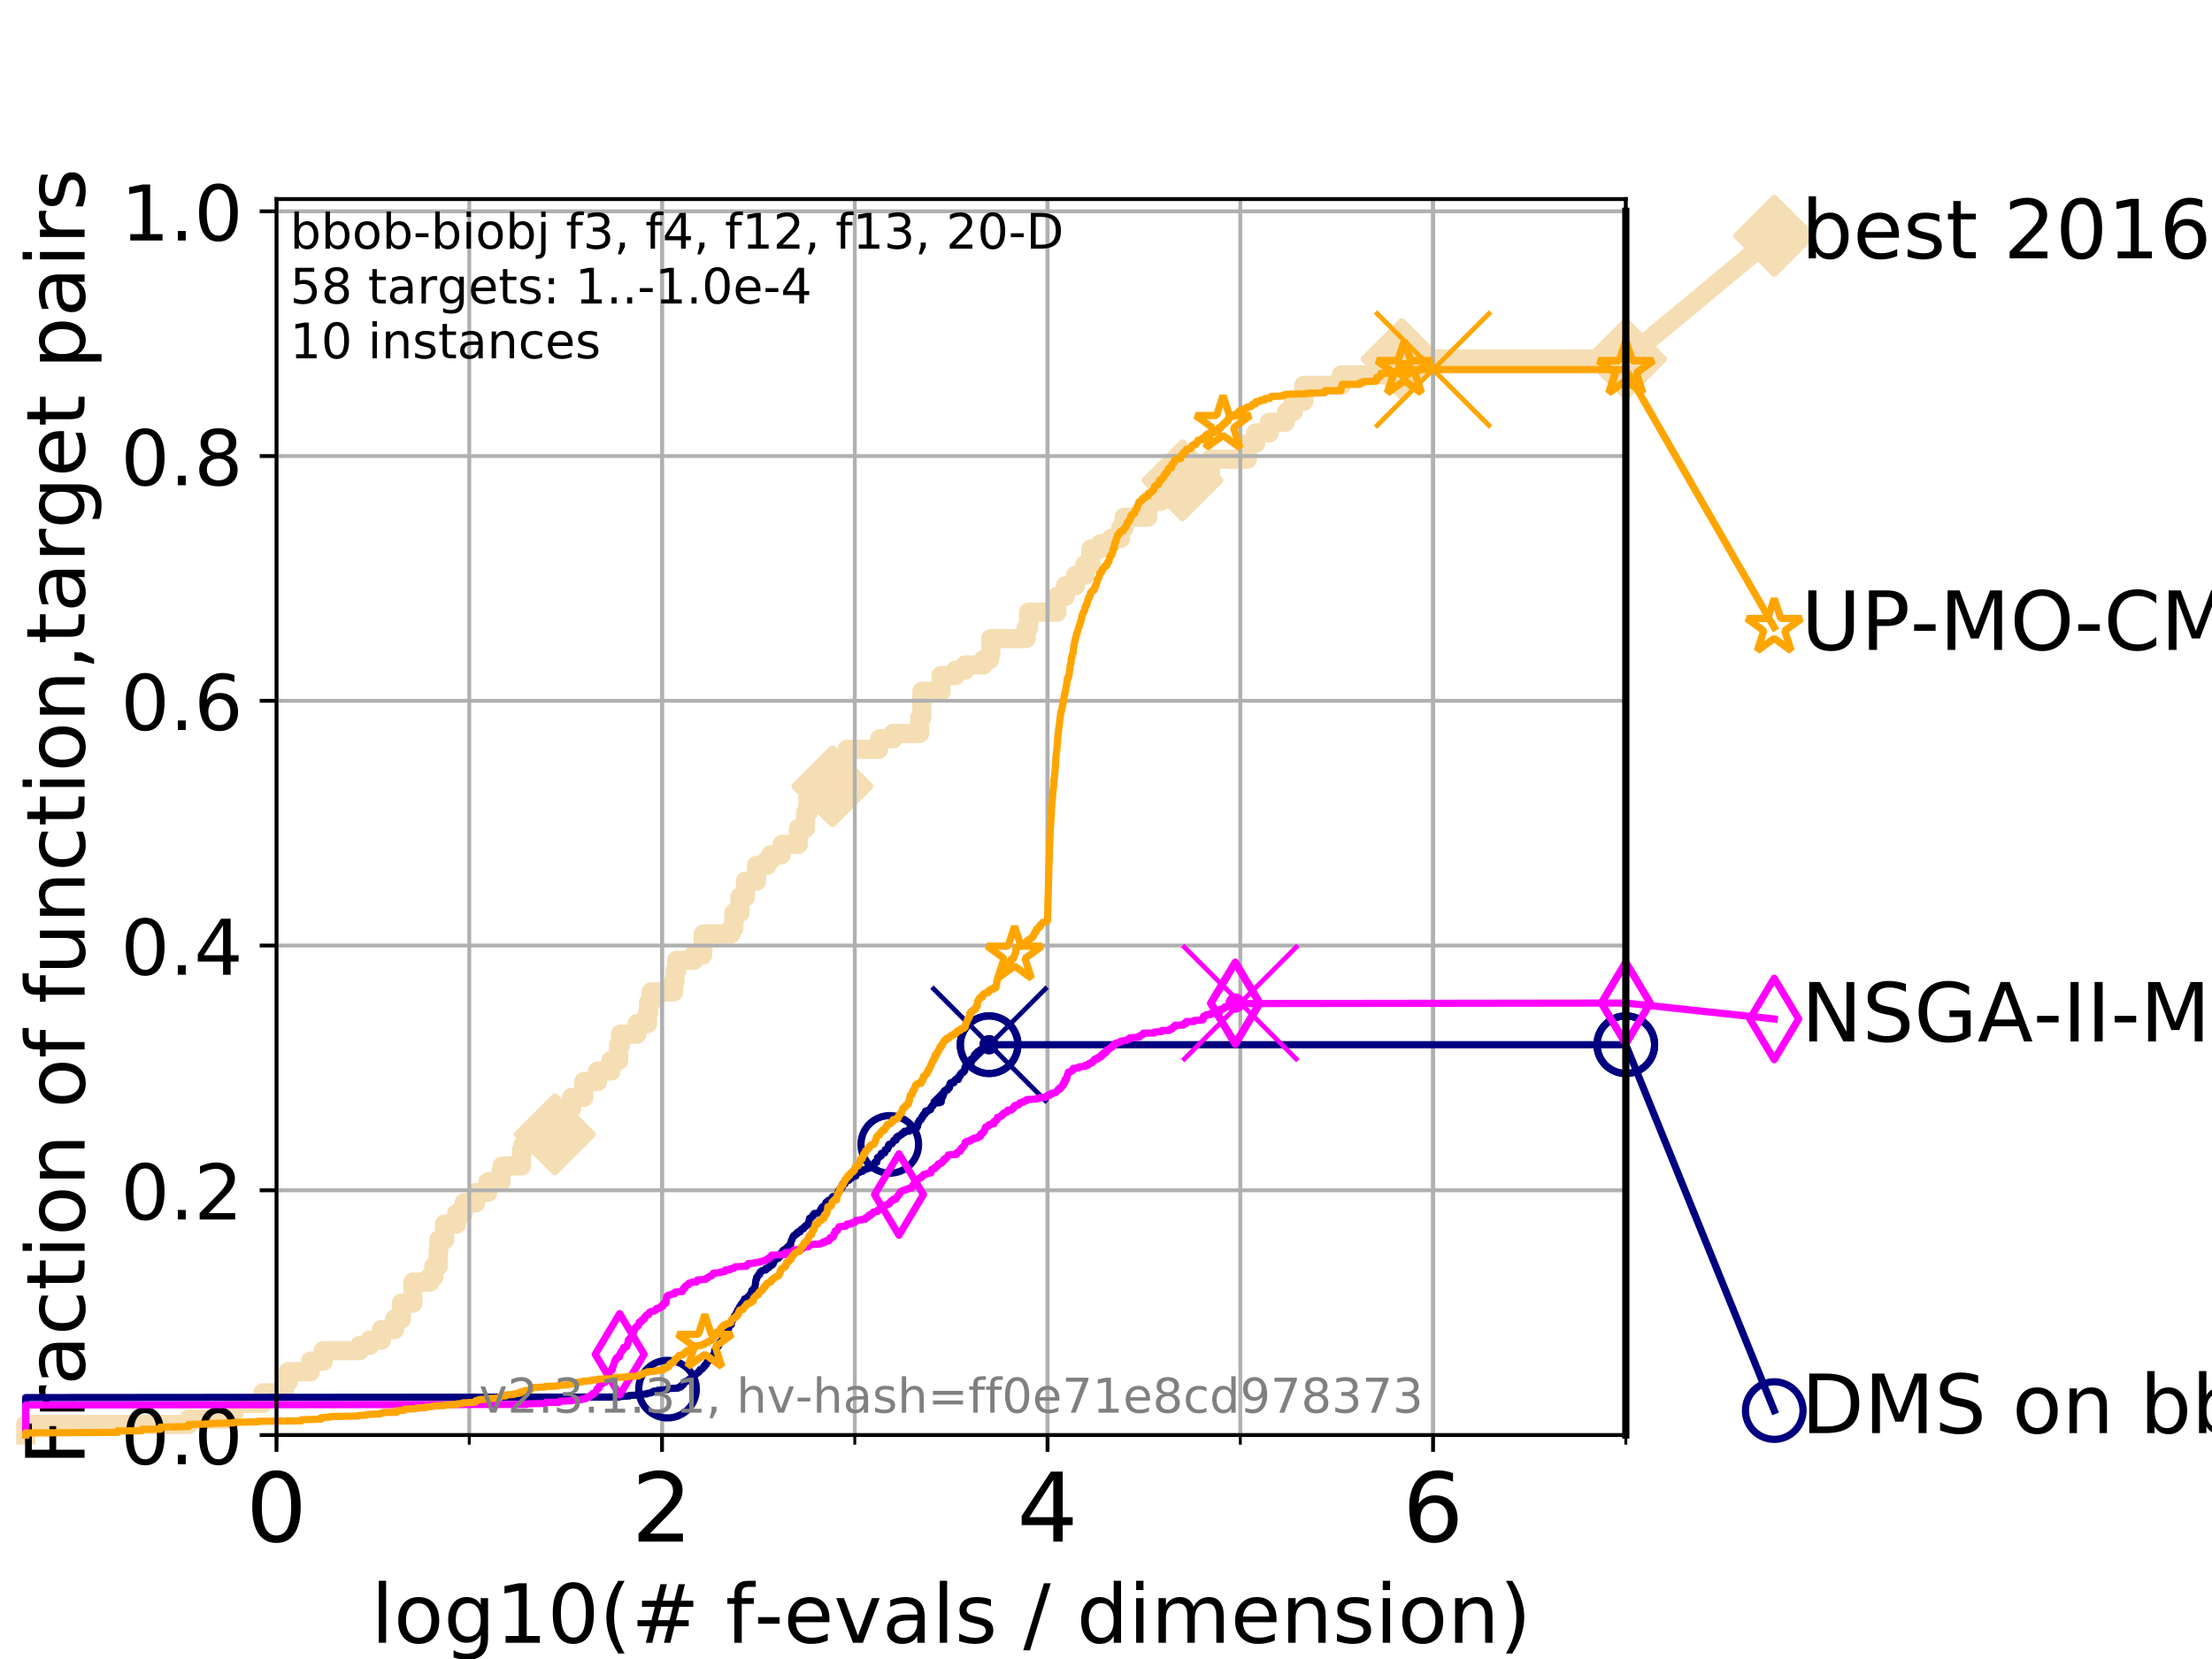 <?xml version="1.0" encoding="utf-8" standalone="no"?>
<!DOCTYPE svg PUBLIC "-//W3C//DTD SVG 1.1//EN"
  "http://www.w3.org/Graphics/SVG/1.1/DTD/svg11.dtd">
<!-- Created with matplotlib (https://matplotlib.org/) -->
<svg height="345.6pt" version="1.1" viewBox="0 0 460.8 345.6" width="460.8pt" xmlns="http://www.w3.org/2000/svg" xmlns:xlink="http://www.w3.org/1999/xlink">
 <defs>
  <style type="text/css">
*{stroke-linecap:butt;stroke-linejoin:round;}
  </style>
 </defs>
 <g id="figure_1">
  <g id="patch_1">
   <path d="M 0 345.6 
L 460.8 345.6 
L 460.8 0 
L 0 0 
z
" style="fill:#ffffff;"/>
  </g>
  <g id="axes_1">
   <g id="patch_2">
    <path d="M 57.6 298.944 
L 338.688 298.944 
L 338.688 41.472 
L 57.6 41.472 
z
" style="fill:#ffffff;"/>
   </g>
   <g id="line2d_1">
    <path d="M 5.357 298.944 
L 5.357 296.746 
L 39.292 296.746 
L 39.292 295.648 
L 47.174 295.648 
L 47.174 294.549 
L 48.692 294.549 
L 48.692 292.351 
L 54.766 292.351 
L 54.766 290.154 
L 59.262 290.154 
L 59.262 287.956 
L 60.037 287.956 
L 60.037 285.758 
L 64.671 285.758 
L 64.671 283.561 
L 67.359 283.561 
L 67.359 281.363 
L 74.922 281.363 
L 74.922 280.264 
L 77.047 280.264 
L 77.047 279.166 
L 79.447 279.166 
L 79.447 276.968 
L 82.207 276.968 
L 82.207 274.77 
L 83.635 274.77 
L 83.635 271.474 
L 86.013 271.474 
L 86.013 267.079 
L 89.559 267.079 
L 89.559 265.98 
L 90.377 265.98 
L 90.377 263.782 
L 91.284 263.782 
L 91.284 260.486 
L 91.41 260.486 
L 91.41 258.288 
L 92.622 258.288 
L 92.622 254.992 
L 95.125 254.992 
L 95.125 252.794 
L 96.49 252.794 
L 96.49 251.695 
L 96.676 251.695 
L 96.676 250.597 
L 99.098 250.597 
L 99.098 248.399 
L 101.647 248.399 
L 101.647 246.201 
L 104.355 246.201 
L 104.355 244.004 
L 104.592 244.004 
L 104.592 242.905 
L 108.625 242.905 
L 108.625 239.609 
L 108.949 239.609 
L 108.949 238.51 
L 115.174 238.51 
L 115.174 236.312 
L 115.586 236.312 
L 115.586 233.016 
L 118.417 233.016 
L 118.417 230.818 
L 119.072 230.818 
L 119.072 228.62 
L 121.601 228.62 
L 121.601 225.324 
L 124.482 225.324 
L 124.482 223.126 
L 127.278 223.126 
L 127.278 220.929 
L 128.871 220.929 
L 128.871 217.632 
L 129.262 217.632 
L 129.262 215.435 
L 132.695 215.435 
L 132.695 213.237 
L 134.891 213.237 
L 134.891 211.04 
L 135.107 211.04 
L 135.107 208.842 
L 135.642 208.842 
L 135.642 206.644 
L 140.318 206.644 
L 140.318 204.447 
L 140.612 204.447 
L 140.612 202.249 
L 140.974 202.249 
L 140.974 200.052 
L 144.493 200.052 
L 144.493 198.953 
L 146.378 198.953 
L 146.474 195.656 
L 146.511 195.656 
L 146.511 194.558 
L 152.269 194.558 
L 152.269 193.459 
L 152.863 193.459 
L 152.863 190.162 
L 154.126 190.162 
L 154.126 186.866 
L 155.284 186.866 
L 155.284 183.569 
L 157.608 183.569 
L 157.608 180.273 
L 159.795 180.273 
L 159.795 179.174 
L 160.55 179.174 
L 160.55 178.075 
L 162.754 178.075 
L 162.754 176.977 
L 162.95 176.977 
L 162.95 175.878 
L 166.324 175.878 
L 166.324 172.581 
L 167.805 172.581 
L 167.805 169.285 
L 168.317 169.285 
L 168.317 165.989 
L 173.396 165.989 
L 173.396 163.791 
L 174.976 163.791 
L 174.976 161.593 
L 176.131 161.593 
L 176.131 158.297 
L 176.487 158.297 
L 176.487 156.099 
L 183.027 156.099 
L 183.027 155.001 
L 183.269 155.001 
L 183.269 153.902 
L 186.047 153.902 
L 186.047 152.803 
L 191.583 152.803 
L 191.583 149.507 
L 191.999 149.507 
L 192.055 144.012 
L 196.038 144.012 
L 196.038 140.716 
L 199.066 140.716 
L 199.066 139.617 
L 201.035 139.617 
L 201.035 138.518 
L 204.854 138.518 
L 204.854 137.42 
L 206.119 137.42 
L 206.119 136.321 
L 206.417 136.321 
L 206.417 133.024 
L 213.782 133.024 
L 213.782 130.827 
L 214.277 130.827 
L 214.277 127.53 
L 220.168 127.53 
L 220.168 124.234 
L 221.926 124.234 
L 221.926 122.036 
L 224.059 122.036 
L 224.059 119.839 
L 225.999 119.839 
L 225.999 117.641 
L 227.246 117.641 
L 227.246 114.345 
L 229.267 114.345 
L 229.267 113.246 
L 231.512 113.246 
L 231.512 112.147 
L 233.464 112.147 
L 233.464 109.95 
L 234.198 109.95 
L 234.198 107.752 
L 239.078 107.752 
L 239.078 104.456 
L 241.78 104.456 
L 241.78 102.258 
L 246.332 102.258 
L 246.332 100.06 
L 251.999 100.06 
L 251.999 98.961 
L 252.135 98.961 
L 252.135 95.665 
L 259.834 95.665 
L 259.834 92.369 
L 261.596 92.369 
L 261.596 90.171 
L 264.423 90.171 
L 264.423 87.973 
L 267.737 87.973 
L 267.737 86.875 
L 268.056 86.875 
L 268.056 85.776 
L 269.417 85.776 
L 269.417 83.578 
L 271.604 83.578 
L 271.604 80.282 
L 279.42 80.282 
L 279.42 78.084 
L 291.99 78.084 
L 291.99 74.788 
L 338.688 74.788 
L 338.688 74.788 
" style="fill:none;stroke:#f5deb3;stroke-linecap:square;stroke-width:4;"/>
   </g>
   <g id="line2d_2">
    <defs>
     <path d="M 0 7.778 
L 7.778 0 
L 0 -7.778 
L -7.778 0 
z
" id="m329d516c9f" style="stroke:#f5deb3;stroke-linejoin:miter;stroke-width:1.5;"/>
    </defs>
    <g>
     <use style="fill:#f5deb3;stroke:#f5deb3;stroke-linejoin:miter;stroke-width:1.5;" x="115.586" xlink:href="#m329d516c9f" y="236.312"/>
     <use style="fill:#f5deb3;stroke:#f5deb3;stroke-linejoin:miter;stroke-width:1.5;" x="173.396" xlink:href="#m329d516c9f" y="163.791"/>
     <use style="fill:#f5deb3;stroke:#f5deb3;stroke-linejoin:miter;stroke-width:1.5;" x="246.332" xlink:href="#m329d516c9f" y="100.06"/>
     <use style="fill:#f5deb3;stroke:#f5deb3;stroke-linejoin:miter;stroke-width:1.5;" x="291.99" xlink:href="#m329d516c9f" y="74.788"/>
     <use style="fill:#f5deb3;stroke:#f5deb3;stroke-linejoin:miter;stroke-width:1.5;" x="338.688" xlink:href="#m329d516c9f" y="74.788"/>
    </g>
   </g>
   <g id="line2d_3">
    <path style="fill:none;stroke:#f5deb3;stroke-linecap:square;stroke-width:4;"/>
    <g/>
   </g>
   <g id="line2d_4">
    <path d="M 338.688 74.788 
L 369.608 49.12 
" style="fill:none;stroke:#f5deb3;stroke-linecap:square;stroke-width:4;"/>
    <g>
     <use style="fill:#f5deb3;stroke:#f5deb3;stroke-linejoin:miter;stroke-width:1.5;" x="338.688" xlink:href="#m329d516c9f" y="74.788"/>
     <use style="fill:#f5deb3;stroke:#f5deb3;stroke-linejoin:miter;stroke-width:1.5;" x="369.608" xlink:href="#m329d516c9f" y="49.12"/>
    </g>
   </g>
   <g id="matplotlib.axis_1">
    <g id="xtick_1">
     <g id="line2d_5">
      <path clip-path="url(#p5835fba54c)" d="M 57.6 298.944 
L 57.6 41.472 
" style="fill:none;stroke:#b0b0b0;stroke-linecap:square;stroke-width:0.8;"/>
     </g>
     <g id="line2d_6">
      <defs>
       <path d="M 0 0 
L 0 3.5 
" id="m1f2d13a475" style="stroke:#000000;stroke-width:0.8;"/>
      </defs>
      <g>
       <use style="stroke:#000000;stroke-width:0.8;" x="57.6" xlink:href="#m1f2d13a475" y="298.944"/>
      </g>
     </g>
     <g id="text_1">
      <!-- 0 -->
      <defs>
       <path d="M 31.781 66.406 
Q 24.172 66.406 20.328 58.906 
Q 16.5 51.422 16.5 36.375 
Q 16.5 21.391 20.328 13.891 
Q 24.172 6.391 31.781 6.391 
Q 39.453 6.391 43.281 13.891 
Q 47.125 21.391 47.125 36.375 
Q 47.125 51.422 43.281 58.906 
Q 39.453 66.406 31.781 66.406 
z
M 31.781 74.219 
Q 44.047 74.219 50.516 64.516 
Q 56.984 54.828 56.984 36.375 
Q 56.984 17.969 50.516 8.266 
Q 44.047 -1.422 31.781 -1.422 
Q 19.531 -1.422 13.062 8.266 
Q 6.594 17.969 6.594 36.375 
Q 6.594 54.828 13.062 64.516 
Q 19.531 74.219 31.781 74.219 
z
" id="DejaVuSans-48"/>
      </defs>
      <g transform="translate(51.237 321.141)scale(0.2 -0.2)">
       <use xlink:href="#DejaVuSans-48"/>
      </g>
     </g>
    </g>
    <g id="xtick_2">
     <g id="line2d_7">
      <path clip-path="url(#p5835fba54c)" d="M 137.911 298.944 
L 137.911 41.472 
" style="fill:none;stroke:#b0b0b0;stroke-linecap:square;stroke-width:0.8;"/>
     </g>
     <g id="line2d_8">
      <g>
       <use style="stroke:#000000;stroke-width:0.8;" x="137.911" xlink:href="#m1f2d13a475" y="298.944"/>
      </g>
     </g>
     <g id="text_2">
      <!-- 2 -->
      <defs>
       <path d="M 19.188 8.297 
L 53.609 8.297 
L 53.609 0 
L 7.328 0 
L 7.328 8.297 
Q 12.938 14.109 22.625 23.891 
Q 32.328 33.688 34.812 36.531 
Q 39.547 41.844 41.422 45.531 
Q 43.312 49.219 43.312 52.781 
Q 43.312 58.594 39.234 62.25 
Q 35.156 65.922 28.609 65.922 
Q 23.969 65.922 18.812 64.312 
Q 13.672 62.703 7.812 59.422 
L 7.812 69.391 
Q 13.766 71.781 18.938 73 
Q 24.125 74.219 28.422 74.219 
Q 39.75 74.219 46.484 68.547 
Q 53.219 62.891 53.219 53.422 
Q 53.219 48.922 51.531 44.891 
Q 49.859 40.875 45.406 35.406 
Q 44.188 33.984 37.641 27.219 
Q 31.109 20.453 19.188 8.297 
z
" id="DejaVuSans-50"/>
      </defs>
      <g transform="translate(131.548 321.141)scale(0.2 -0.2)">
       <use xlink:href="#DejaVuSans-50"/>
      </g>
     </g>
    </g>
    <g id="xtick_3">
     <g id="line2d_9">
      <path clip-path="url(#p5835fba54c)" d="M 218.222 298.944 
L 218.222 41.472 
" style="fill:none;stroke:#b0b0b0;stroke-linecap:square;stroke-width:0.8;"/>
     </g>
     <g id="line2d_10">
      <g>
       <use style="stroke:#000000;stroke-width:0.8;" x="218.222" xlink:href="#m1f2d13a475" y="298.944"/>
      </g>
     </g>
     <g id="text_3">
      <!-- 4 -->
      <defs>
       <path d="M 37.797 64.312 
L 12.891 25.391 
L 37.797 25.391 
z
M 35.203 72.906 
L 47.609 72.906 
L 47.609 25.391 
L 58.016 25.391 
L 58.016 17.188 
L 47.609 17.188 
L 47.609 0 
L 37.797 0 
L 37.797 17.188 
L 4.891 17.188 
L 4.891 26.703 
z
" id="DejaVuSans-52"/>
      </defs>
      <g transform="translate(211.859 321.141)scale(0.2 -0.2)">
       <use xlink:href="#DejaVuSans-52"/>
      </g>
     </g>
    </g>
    <g id="xtick_4">
     <g id="line2d_11">
      <path clip-path="url(#p5835fba54c)" d="M 298.533 298.944 
L 298.533 41.472 
" style="fill:none;stroke:#b0b0b0;stroke-linecap:square;stroke-width:0.8;"/>
     </g>
     <g id="line2d_12">
      <g>
       <use style="stroke:#000000;stroke-width:0.8;" x="298.533" xlink:href="#m1f2d13a475" y="298.944"/>
      </g>
     </g>
     <g id="text_4">
      <!-- 6 -->
      <defs>
       <path d="M 33.016 40.375 
Q 26.375 40.375 22.484 35.828 
Q 18.609 31.297 18.609 23.391 
Q 18.609 15.531 22.484 10.953 
Q 26.375 6.391 33.016 6.391 
Q 39.656 6.391 43.531 10.953 
Q 47.406 15.531 47.406 23.391 
Q 47.406 31.297 43.531 35.828 
Q 39.656 40.375 33.016 40.375 
z
M 52.594 71.297 
L 52.594 62.312 
Q 48.875 64.062 45.094 64.984 
Q 41.312 65.922 37.594 65.922 
Q 27.828 65.922 22.672 59.328 
Q 17.531 52.734 16.797 39.406 
Q 19.672 43.656 24.016 45.922 
Q 28.375 48.188 33.594 48.188 
Q 44.578 48.188 50.953 41.516 
Q 57.328 34.859 57.328 23.391 
Q 57.328 12.156 50.688 5.359 
Q 44.047 -1.422 33.016 -1.422 
Q 20.359 -1.422 13.672 8.266 
Q 6.984 17.969 6.984 36.375 
Q 6.984 53.656 15.188 63.938 
Q 23.391 74.219 37.203 74.219 
Q 40.922 74.219 44.703 73.484 
Q 48.484 72.75 52.594 71.297 
z
" id="DejaVuSans-54"/>
      </defs>
      <g transform="translate(292.17 321.141)scale(0.2 -0.2)">
       <use xlink:href="#DejaVuSans-54"/>
      </g>
     </g>
    </g>
    <g id="xtick_5">
     <g id="line2d_13">
      <path clip-path="url(#p5835fba54c)" d="M 57.6 298.944 
L 57.6 41.472 
" style="fill:none;stroke:#b0b0b0;stroke-linecap:square;stroke-width:0.8;"/>
     </g>
     <g id="line2d_14">
      <defs>
       <path d="M 0 0 
L 0 2 
" id="m68809d7f0e" style="stroke:#000000;stroke-width:0.6;"/>
      </defs>
      <g>
       <use style="stroke:#000000;stroke-width:0.6;" x="57.6" xlink:href="#m68809d7f0e" y="298.944"/>
      </g>
     </g>
    </g>
    <g id="xtick_6">
     <g id="line2d_15">
      <path clip-path="url(#p5835fba54c)" d="M 97.755 298.944 
L 97.755 41.472 
" style="fill:none;stroke:#b0b0b0;stroke-linecap:square;stroke-width:0.8;"/>
     </g>
     <g id="line2d_16">
      <g>
       <use style="stroke:#000000;stroke-width:0.6;" x="97.755" xlink:href="#m68809d7f0e" y="298.944"/>
      </g>
     </g>
    </g>
    <g id="xtick_7">
     <g id="line2d_17">
      <path clip-path="url(#p5835fba54c)" d="M 137.911 298.944 
L 137.911 41.472 
" style="fill:none;stroke:#b0b0b0;stroke-linecap:square;stroke-width:0.8;"/>
     </g>
     <g id="line2d_18">
      <g>
       <use style="stroke:#000000;stroke-width:0.6;" x="137.911" xlink:href="#m68809d7f0e" y="298.944"/>
      </g>
     </g>
    </g>
    <g id="xtick_8">
     <g id="line2d_19">
      <path clip-path="url(#p5835fba54c)" d="M 178.066 298.944 
L 178.066 41.472 
" style="fill:none;stroke:#b0b0b0;stroke-linecap:square;stroke-width:0.8;"/>
     </g>
     <g id="line2d_20">
      <g>
       <use style="stroke:#000000;stroke-width:0.6;" x="178.066" xlink:href="#m68809d7f0e" y="298.944"/>
      </g>
     </g>
    </g>
    <g id="xtick_9">
     <g id="line2d_21">
      <path clip-path="url(#p5835fba54c)" d="M 218.222 298.944 
L 218.222 41.472 
" style="fill:none;stroke:#b0b0b0;stroke-linecap:square;stroke-width:0.8;"/>
     </g>
     <g id="line2d_22">
      <g>
       <use style="stroke:#000000;stroke-width:0.6;" x="218.222" xlink:href="#m68809d7f0e" y="298.944"/>
      </g>
     </g>
    </g>
    <g id="xtick_10">
     <g id="line2d_23">
      <path clip-path="url(#p5835fba54c)" d="M 258.377 298.944 
L 258.377 41.472 
" style="fill:none;stroke:#b0b0b0;stroke-linecap:square;stroke-width:0.8;"/>
     </g>
     <g id="line2d_24">
      <g>
       <use style="stroke:#000000;stroke-width:0.6;" x="258.377" xlink:href="#m68809d7f0e" y="298.944"/>
      </g>
     </g>
    </g>
    <g id="xtick_11">
     <g id="line2d_25">
      <path clip-path="url(#p5835fba54c)" d="M 298.533 298.944 
L 298.533 41.472 
" style="fill:none;stroke:#b0b0b0;stroke-linecap:square;stroke-width:0.8;"/>
     </g>
     <g id="line2d_26">
      <g>
       <use style="stroke:#000000;stroke-width:0.6;" x="298.533" xlink:href="#m68809d7f0e" y="298.944"/>
      </g>
     </g>
    </g>
    <g id="xtick_12">
     <g id="line2d_27">
      <path clip-path="url(#p5835fba54c)" d="M 338.688 298.944 
L 338.688 41.472 
" style="fill:none;stroke:#b0b0b0;stroke-linecap:square;stroke-width:0.8;"/>
     </g>
     <g id="line2d_28">
      <g>
       <use style="stroke:#000000;stroke-width:0.6;" x="338.688" xlink:href="#m68809d7f0e" y="298.944"/>
      </g>
     </g>
    </g>
    <g id="text_5">
     <!-- log10(# f-evals / dimension) -->
     <defs>
      <path d="M 9.422 75.984 
L 18.406 75.984 
L 18.406 0 
L 9.422 0 
z
" id="DejaVuSans-108"/>
      <path d="M 30.609 48.391 
Q 23.391 48.391 19.188 42.75 
Q 14.984 37.109 14.984 27.297 
Q 14.984 17.484 19.156 11.844 
Q 23.344 6.203 30.609 6.203 
Q 37.797 6.203 41.984 11.859 
Q 46.188 17.531 46.188 27.297 
Q 46.188 37.016 41.984 42.703 
Q 37.797 48.391 30.609 48.391 
z
M 30.609 56 
Q 42.328 56 49.016 48.375 
Q 55.719 40.766 55.719 27.297 
Q 55.719 13.875 49.016 6.219 
Q 42.328 -1.422 30.609 -1.422 
Q 18.844 -1.422 12.172 6.219 
Q 5.516 13.875 5.516 27.297 
Q 5.516 40.766 12.172 48.375 
Q 18.844 56 30.609 56 
z
" id="DejaVuSans-111"/>
      <path d="M 45.406 27.984 
Q 45.406 37.75 41.375 43.109 
Q 37.359 48.484 30.078 48.484 
Q 22.859 48.484 18.828 43.109 
Q 14.797 37.75 14.797 27.984 
Q 14.797 18.266 18.828 12.891 
Q 22.859 7.516 30.078 7.516 
Q 37.359 7.516 41.375 12.891 
Q 45.406 18.266 45.406 27.984 
z
M 54.391 6.781 
Q 54.391 -7.172 48.188 -13.984 
Q 42 -20.797 29.203 -20.797 
Q 24.469 -20.797 20.266 -20.094 
Q 16.062 -19.391 12.109 -17.922 
L 12.109 -9.188 
Q 16.062 -11.328 19.922 -12.344 
Q 23.781 -13.375 27.781 -13.375 
Q 36.625 -13.375 41.016 -8.766 
Q 45.406 -4.156 45.406 5.172 
L 45.406 9.625 
Q 42.625 4.781 38.281 2.391 
Q 33.938 0 27.875 0 
Q 17.828 0 11.672 7.656 
Q 5.516 15.328 5.516 27.984 
Q 5.516 40.672 11.672 48.328 
Q 17.828 56 27.875 56 
Q 33.938 56 38.281 53.609 
Q 42.625 51.219 45.406 46.391 
L 45.406 54.688 
L 54.391 54.688 
z
" id="DejaVuSans-103"/>
      <path d="M 12.406 8.297 
L 28.516 8.297 
L 28.516 63.922 
L 10.984 60.406 
L 10.984 69.391 
L 28.422 72.906 
L 38.281 72.906 
L 38.281 8.297 
L 54.391 8.297 
L 54.391 0 
L 12.406 0 
z
" id="DejaVuSans-49"/>
      <path d="M 31 75.875 
Q 24.469 64.656 21.281 53.656 
Q 18.109 42.672 18.109 31.391 
Q 18.109 20.125 21.312 9.062 
Q 24.516 -2 31 -13.188 
L 23.188 -13.188 
Q 15.875 -1.703 12.234 9.375 
Q 8.594 20.453 8.594 31.391 
Q 8.594 42.281 12.203 53.312 
Q 15.828 64.359 23.188 75.875 
z
" id="DejaVuSans-40"/>
      <path d="M 51.125 44 
L 36.922 44 
L 32.812 27.688 
L 47.125 27.688 
z
M 43.797 71.781 
L 38.719 51.516 
L 52.984 51.516 
L 58.109 71.781 
L 65.922 71.781 
L 60.891 51.516 
L 76.125 51.516 
L 76.125 44 
L 58.984 44 
L 54.984 27.688 
L 70.516 27.688 
L 70.516 20.219 
L 53.078 20.219 
L 48 0 
L 40.188 0 
L 45.219 20.219 
L 30.906 20.219 
L 25.875 0 
L 18.016 0 
L 23.094 20.219 
L 7.719 20.219 
L 7.719 27.688 
L 24.906 27.688 
L 29 44 
L 13.281 44 
L 13.281 51.516 
L 30.906 51.516 
L 35.891 71.781 
z
" id="DejaVuSans-35"/>
      <path id="DejaVuSans-32"/>
      <path d="M 37.109 75.984 
L 37.109 68.5 
L 28.516 68.5 
Q 23.688 68.5 21.797 66.547 
Q 19.922 64.594 19.922 59.516 
L 19.922 54.688 
L 34.719 54.688 
L 34.719 47.703 
L 19.922 47.703 
L 19.922 0 
L 10.891 0 
L 10.891 47.703 
L 2.297 47.703 
L 2.297 54.688 
L 10.891 54.688 
L 10.891 58.5 
Q 10.891 67.625 15.141 71.797 
Q 19.391 75.984 28.609 75.984 
z
" id="DejaVuSans-102"/>
      <path d="M 4.891 31.391 
L 31.203 31.391 
L 31.203 23.391 
L 4.891 23.391 
z
" id="DejaVuSans-45"/>
      <path d="M 56.203 29.594 
L 56.203 25.203 
L 14.891 25.203 
Q 15.484 15.922 20.484 11.062 
Q 25.484 6.203 34.422 6.203 
Q 39.594 6.203 44.453 7.469 
Q 49.312 8.734 54.109 11.281 
L 54.109 2.781 
Q 49.266 0.734 44.188 -0.344 
Q 39.109 -1.422 33.891 -1.422 
Q 20.797 -1.422 13.156 6.188 
Q 5.516 13.812 5.516 26.812 
Q 5.516 40.234 12.766 48.109 
Q 20.016 56 32.328 56 
Q 43.359 56 49.781 48.891 
Q 56.203 41.797 56.203 29.594 
z
M 47.219 32.234 
Q 47.125 39.594 43.094 43.984 
Q 39.062 48.391 32.422 48.391 
Q 24.906 48.391 20.391 44.141 
Q 15.875 39.891 15.188 32.172 
z
" id="DejaVuSans-101"/>
      <path d="M 2.984 54.688 
L 12.5 54.688 
L 29.594 8.797 
L 46.688 54.688 
L 56.203 54.688 
L 35.688 0 
L 23.484 0 
z
" id="DejaVuSans-118"/>
      <path d="M 34.281 27.484 
Q 23.391 27.484 19.188 25 
Q 14.984 22.516 14.984 16.5 
Q 14.984 11.719 18.141 8.906 
Q 21.297 6.109 26.703 6.109 
Q 34.188 6.109 38.703 11.406 
Q 43.219 16.703 43.219 25.484 
L 43.219 27.484 
z
M 52.203 31.203 
L 52.203 0 
L 43.219 0 
L 43.219 8.297 
Q 40.141 3.328 35.547 0.953 
Q 30.953 -1.422 24.312 -1.422 
Q 15.922 -1.422 10.953 3.297 
Q 6 8.016 6 15.922 
Q 6 25.141 12.172 29.828 
Q 18.359 34.516 30.609 34.516 
L 43.219 34.516 
L 43.219 35.406 
Q 43.219 41.609 39.141 45 
Q 35.062 48.391 27.688 48.391 
Q 23 48.391 18.547 47.266 
Q 14.109 46.141 10.016 43.891 
L 10.016 52.203 
Q 14.938 54.109 19.578 55.047 
Q 24.219 56 28.609 56 
Q 40.484 56 46.344 49.844 
Q 52.203 43.703 52.203 31.203 
z
" id="DejaVuSans-97"/>
      <path d="M 44.281 53.078 
L 44.281 44.578 
Q 40.484 46.531 36.375 47.5 
Q 32.281 48.484 27.875 48.484 
Q 21.188 48.484 17.844 46.438 
Q 14.5 44.391 14.5 40.281 
Q 14.5 37.156 16.891 35.375 
Q 19.281 33.594 26.516 31.984 
L 29.594 31.297 
Q 39.156 29.25 43.188 25.516 
Q 47.219 21.781 47.219 15.094 
Q 47.219 7.469 41.188 3.016 
Q 35.156 -1.422 24.609 -1.422 
Q 20.219 -1.422 15.453 -0.562 
Q 10.688 0.297 5.422 2 
L 5.422 11.281 
Q 10.406 8.688 15.234 7.391 
Q 20.062 6.109 24.812 6.109 
Q 31.156 6.109 34.562 8.281 
Q 37.984 10.453 37.984 14.406 
Q 37.984 18.062 35.516 20.016 
Q 33.062 21.969 24.703 23.781 
L 21.578 24.516 
Q 13.234 26.266 9.516 29.906 
Q 5.812 33.547 5.812 39.891 
Q 5.812 47.609 11.281 51.797 
Q 16.75 56 26.812 56 
Q 31.781 56 36.172 55.266 
Q 40.578 54.547 44.281 53.078 
z
" id="DejaVuSans-115"/>
      <path d="M 25.391 72.906 
L 33.688 72.906 
L 8.297 -9.281 
L 0 -9.281 
z
" id="DejaVuSans-47"/>
      <path d="M 45.406 46.391 
L 45.406 75.984 
L 54.391 75.984 
L 54.391 0 
L 45.406 0 
L 45.406 8.203 
Q 42.578 3.328 38.25 0.953 
Q 33.938 -1.422 27.875 -1.422 
Q 17.969 -1.422 11.734 6.484 
Q 5.516 14.406 5.516 27.297 
Q 5.516 40.188 11.734 48.094 
Q 17.969 56 27.875 56 
Q 33.938 56 38.25 53.625 
Q 42.578 51.266 45.406 46.391 
z
M 14.797 27.297 
Q 14.797 17.391 18.875 11.75 
Q 22.953 6.109 30.078 6.109 
Q 37.203 6.109 41.297 11.75 
Q 45.406 17.391 45.406 27.297 
Q 45.406 37.203 41.297 42.844 
Q 37.203 48.484 30.078 48.484 
Q 22.953 48.484 18.875 42.844 
Q 14.797 37.203 14.797 27.297 
z
" id="DejaVuSans-100"/>
      <path d="M 9.422 54.688 
L 18.406 54.688 
L 18.406 0 
L 9.422 0 
z
M 9.422 75.984 
L 18.406 75.984 
L 18.406 64.594 
L 9.422 64.594 
z
" id="DejaVuSans-105"/>
      <path d="M 52 44.188 
Q 55.375 50.25 60.062 53.125 
Q 64.75 56 71.094 56 
Q 79.641 56 84.281 50.016 
Q 88.922 44.047 88.922 33.016 
L 88.922 0 
L 79.891 0 
L 79.891 32.719 
Q 79.891 40.578 77.094 44.375 
Q 74.312 48.188 68.609 48.188 
Q 61.625 48.188 57.562 43.547 
Q 53.516 38.922 53.516 30.906 
L 53.516 0 
L 44.484 0 
L 44.484 32.719 
Q 44.484 40.625 41.703 44.406 
Q 38.922 48.188 33.109 48.188 
Q 26.219 48.188 22.156 43.531 
Q 18.109 38.875 18.109 30.906 
L 18.109 0 
L 9.078 0 
L 9.078 54.688 
L 18.109 54.688 
L 18.109 46.188 
Q 21.188 51.219 25.484 53.609 
Q 29.781 56 35.688 56 
Q 41.656 56 45.828 52.969 
Q 50 49.953 52 44.188 
z
" id="DejaVuSans-109"/>
      <path d="M 54.891 33.016 
L 54.891 0 
L 45.906 0 
L 45.906 32.719 
Q 45.906 40.484 42.875 44.328 
Q 39.844 48.188 33.797 48.188 
Q 26.516 48.188 22.312 43.547 
Q 18.109 38.922 18.109 30.906 
L 18.109 0 
L 9.078 0 
L 9.078 54.688 
L 18.109 54.688 
L 18.109 46.188 
Q 21.344 51.125 25.703 53.562 
Q 30.078 56 35.797 56 
Q 45.219 56 50.047 50.172 
Q 54.891 44.344 54.891 33.016 
z
" id="DejaVuSans-110"/>
      <path d="M 8.016 75.875 
L 15.828 75.875 
Q 23.141 64.359 26.781 53.312 
Q 30.422 42.281 30.422 31.391 
Q 30.422 20.453 26.781 9.375 
Q 23.141 -1.703 15.828 -13.188 
L 8.016 -13.188 
Q 14.5 -2 17.703 9.062 
Q 20.906 20.125 20.906 31.391 
Q 20.906 42.672 17.703 53.656 
Q 14.5 64.656 8.016 75.875 
z
" id="DejaVuSans-41"/>
     </defs>
     <g transform="translate(77.303 342.218)scale(0.17 -0.17)">
      <use xlink:href="#DejaVuSans-108"/>
      <use x="27.783" xlink:href="#DejaVuSans-111"/>
      <use x="88.965" xlink:href="#DejaVuSans-103"/>
      <use x="152.441" xlink:href="#DejaVuSans-49"/>
      <use x="216.064" xlink:href="#DejaVuSans-48"/>
      <use x="279.688" xlink:href="#DejaVuSans-40"/>
      <use x="318.701" xlink:href="#DejaVuSans-35"/>
      <use x="402.49" xlink:href="#DejaVuSans-32"/>
      <use x="434.277" xlink:href="#DejaVuSans-102"/>
      <use x="469.404" xlink:href="#DejaVuSans-45"/>
      <use x="505.488" xlink:href="#DejaVuSans-101"/>
      <use x="567.012" xlink:href="#DejaVuSans-118"/>
      <use x="626.191" xlink:href="#DejaVuSans-97"/>
      <use x="687.471" xlink:href="#DejaVuSans-108"/>
      <use x="715.254" xlink:href="#DejaVuSans-115"/>
      <use x="767.354" xlink:href="#DejaVuSans-32"/>
      <use x="799.141" xlink:href="#DejaVuSans-47"/>
      <use x="832.832" xlink:href="#DejaVuSans-32"/>
      <use x="864.619" xlink:href="#DejaVuSans-100"/>
      <use x="928.096" xlink:href="#DejaVuSans-105"/>
      <use x="955.879" xlink:href="#DejaVuSans-109"/>
      <use x="1053.291" xlink:href="#DejaVuSans-101"/>
      <use x="1114.814" xlink:href="#DejaVuSans-110"/>
      <use x="1178.193" xlink:href="#DejaVuSans-115"/>
      <use x="1230.293" xlink:href="#DejaVuSans-105"/>
      <use x="1258.076" xlink:href="#DejaVuSans-111"/>
      <use x="1319.258" xlink:href="#DejaVuSans-110"/>
      <use x="1382.637" xlink:href="#DejaVuSans-41"/>
     </g>
    </g>
   </g>
   <g id="matplotlib.axis_2">
    <g id="ytick_1">
     <g id="line2d_29">
      <path clip-path="url(#p5835fba54c)" d="M 57.6 298.944 
L 338.688 298.944 
" style="fill:none;stroke:#b0b0b0;stroke-linecap:square;stroke-width:0.8;"/>
     </g>
     <g id="line2d_30">
      <defs>
       <path d="M 0 0 
L -3.5 0 
" id="mf936a0f796" style="stroke:#000000;stroke-width:0.8;"/>
      </defs>
      <g>
       <use style="stroke:#000000;stroke-width:0.8;" x="57.6" xlink:href="#mf936a0f796" y="298.944"/>
      </g>
     </g>
     <g id="text_6">
      <!-- 0.0 -->
      <defs>
       <path d="M 10.688 12.406 
L 21 12.406 
L 21 0 
L 10.688 0 
z
" id="DejaVuSans-46"/>
      </defs>
      <g transform="translate(25.155 305.023)scale(0.16 -0.16)">
       <use xlink:href="#DejaVuSans-48"/>
       <use x="63.623" xlink:href="#DejaVuSans-46"/>
       <use x="95.41" xlink:href="#DejaVuSans-48"/>
      </g>
     </g>
    </g>
    <g id="ytick_2">
     <g id="line2d_31">
      <path clip-path="url(#p5835fba54c)" d="M 57.6 247.959 
L 338.688 247.959 
" style="fill:none;stroke:#b0b0b0;stroke-linecap:square;stroke-width:0.8;"/>
     </g>
     <g id="line2d_32">
      <g>
       <use style="stroke:#000000;stroke-width:0.8;" x="57.6" xlink:href="#mf936a0f796" y="247.959"/>
      </g>
     </g>
     <g id="text_7">
      <!-- 0.2 -->
      <g transform="translate(25.155 254.038)scale(0.16 -0.16)">
       <use xlink:href="#DejaVuSans-48"/>
       <use x="63.623" xlink:href="#DejaVuSans-46"/>
       <use x="95.41" xlink:href="#DejaVuSans-50"/>
      </g>
     </g>
    </g>
    <g id="ytick_3">
     <g id="line2d_33">
      <path clip-path="url(#p5835fba54c)" d="M 57.6 196.975 
L 338.688 196.975 
" style="fill:none;stroke:#b0b0b0;stroke-linecap:square;stroke-width:0.8;"/>
     </g>
     <g id="line2d_34">
      <g>
       <use style="stroke:#000000;stroke-width:0.8;" x="57.6" xlink:href="#mf936a0f796" y="196.975"/>
      </g>
     </g>
     <g id="text_8">
      <!-- 0.4 -->
      <g transform="translate(25.155 203.054)scale(0.16 -0.16)">
       <use xlink:href="#DejaVuSans-48"/>
       <use x="63.623" xlink:href="#DejaVuSans-46"/>
       <use x="95.41" xlink:href="#DejaVuSans-52"/>
      </g>
     </g>
    </g>
    <g id="ytick_4">
     <g id="line2d_35">
      <path clip-path="url(#p5835fba54c)" d="M 57.6 145.99 
L 338.688 145.99 
" style="fill:none;stroke:#b0b0b0;stroke-linecap:square;stroke-width:0.8;"/>
     </g>
     <g id="line2d_36">
      <g>
       <use style="stroke:#000000;stroke-width:0.8;" x="57.6" xlink:href="#mf936a0f796" y="145.99"/>
      </g>
     </g>
     <g id="text_9">
      <!-- 0.6 -->
      <g transform="translate(25.155 152.069)scale(0.16 -0.16)">
       <use xlink:href="#DejaVuSans-48"/>
       <use x="63.623" xlink:href="#DejaVuSans-46"/>
       <use x="95.41" xlink:href="#DejaVuSans-54"/>
      </g>
     </g>
    </g>
    <g id="ytick_5">
     <g id="line2d_37">
      <path clip-path="url(#p5835fba54c)" d="M 57.6 95.006 
L 338.688 95.006 
" style="fill:none;stroke:#b0b0b0;stroke-linecap:square;stroke-width:0.8;"/>
     </g>
     <g id="line2d_38">
      <g>
       <use style="stroke:#000000;stroke-width:0.8;" x="57.6" xlink:href="#mf936a0f796" y="95.006"/>
      </g>
     </g>
     <g id="text_10">
      <!-- 0.8 -->
      <defs>
       <path d="M 31.781 34.625 
Q 24.75 34.625 20.719 30.859 
Q 16.703 27.094 16.703 20.516 
Q 16.703 13.922 20.719 10.156 
Q 24.75 6.391 31.781 6.391 
Q 38.812 6.391 42.859 10.172 
Q 46.922 13.969 46.922 20.516 
Q 46.922 27.094 42.891 30.859 
Q 38.875 34.625 31.781 34.625 
z
M 21.922 38.812 
Q 15.578 40.375 12.031 44.719 
Q 8.5 49.078 8.5 55.328 
Q 8.5 64.062 14.719 69.141 
Q 20.953 74.219 31.781 74.219 
Q 42.672 74.219 48.875 69.141 
Q 55.078 64.062 55.078 55.328 
Q 55.078 49.078 51.531 44.719 
Q 48 40.375 41.703 38.812 
Q 48.828 37.156 52.797 32.312 
Q 56.781 27.484 56.781 20.516 
Q 56.781 9.906 50.312 4.234 
Q 43.844 -1.422 31.781 -1.422 
Q 19.734 -1.422 13.25 4.234 
Q 6.781 9.906 6.781 20.516 
Q 6.781 27.484 10.781 32.312 
Q 14.797 37.156 21.922 38.812 
z
M 18.312 54.391 
Q 18.312 48.734 21.844 45.562 
Q 25.391 42.391 31.781 42.391 
Q 38.141 42.391 41.719 45.562 
Q 45.312 48.734 45.312 54.391 
Q 45.312 60.062 41.719 63.234 
Q 38.141 66.406 31.781 66.406 
Q 25.391 66.406 21.844 63.234 
Q 18.312 60.062 18.312 54.391 
z
" id="DejaVuSans-56"/>
      </defs>
      <g transform="translate(25.155 101.085)scale(0.16 -0.16)">
       <use xlink:href="#DejaVuSans-48"/>
       <use x="63.623" xlink:href="#DejaVuSans-46"/>
       <use x="95.41" xlink:href="#DejaVuSans-56"/>
      </g>
     </g>
    </g>
    <g id="ytick_6">
     <g id="line2d_39">
      <path clip-path="url(#p5835fba54c)" d="M 57.6 44.021 
L 338.688 44.021 
" style="fill:none;stroke:#b0b0b0;stroke-linecap:square;stroke-width:0.8;"/>
     </g>
     <g id="line2d_40">
      <g>
       <use style="stroke:#000000;stroke-width:0.8;" x="57.6" xlink:href="#mf936a0f796" y="44.021"/>
      </g>
     </g>
     <g id="text_11">
      <!-- 1.0 -->
      <g transform="translate(25.155 50.1)scale(0.16 -0.16)">
       <use xlink:href="#DejaVuSans-49"/>
       <use x="63.623" xlink:href="#DejaVuSans-46"/>
       <use x="95.41" xlink:href="#DejaVuSans-48"/>
      </g>
     </g>
    </g>
    <g id="text_12">
     <!-- Fraction of function,target pairs -->
     <defs>
      <path d="M 9.812 72.906 
L 51.703 72.906 
L 51.703 64.594 
L 19.672 64.594 
L 19.672 43.109 
L 48.578 43.109 
L 48.578 34.812 
L 19.672 34.812 
L 19.672 0 
L 9.812 0 
z
" id="DejaVuSans-70"/>
      <path d="M 41.109 46.297 
Q 39.594 47.172 37.812 47.578 
Q 36.031 48 33.891 48 
Q 26.266 48 22.188 43.047 
Q 18.109 38.094 18.109 28.812 
L 18.109 0 
L 9.078 0 
L 9.078 54.688 
L 18.109 54.688 
L 18.109 46.188 
Q 20.953 51.172 25.484 53.578 
Q 30.031 56 36.531 56 
Q 37.453 56 38.578 55.875 
Q 39.703 55.766 41.062 55.516 
z
" id="DejaVuSans-114"/>
      <path d="M 48.781 52.594 
L 48.781 44.188 
Q 44.969 46.297 41.141 47.344 
Q 37.312 48.391 33.406 48.391 
Q 24.656 48.391 19.812 42.844 
Q 14.984 37.312 14.984 27.297 
Q 14.984 17.281 19.812 11.734 
Q 24.656 6.203 33.406 6.203 
Q 37.312 6.203 41.141 7.25 
Q 44.969 8.297 48.781 10.406 
L 48.781 2.094 
Q 45.016 0.344 40.984 -0.531 
Q 36.969 -1.422 32.422 -1.422 
Q 20.062 -1.422 12.781 6.344 
Q 5.516 14.109 5.516 27.297 
Q 5.516 40.672 12.859 48.328 
Q 20.219 56 33.016 56 
Q 37.156 56 41.109 55.141 
Q 45.062 54.297 48.781 52.594 
z
" id="DejaVuSans-99"/>
      <path d="M 18.312 70.219 
L 18.312 54.688 
L 36.812 54.688 
L 36.812 47.703 
L 18.312 47.703 
L 18.312 18.016 
Q 18.312 11.328 20.141 9.422 
Q 21.969 7.516 27.594 7.516 
L 36.812 7.516 
L 36.812 0 
L 27.594 0 
Q 17.188 0 13.234 3.875 
Q 9.281 7.766 9.281 18.016 
L 9.281 47.703 
L 2.688 47.703 
L 2.688 54.688 
L 9.281 54.688 
L 9.281 70.219 
z
" id="DejaVuSans-116"/>
      <path d="M 8.5 21.578 
L 8.5 54.688 
L 17.484 54.688 
L 17.484 21.922 
Q 17.484 14.156 20.5 10.266 
Q 23.531 6.391 29.594 6.391 
Q 36.859 6.391 41.078 11.031 
Q 45.312 15.672 45.312 23.688 
L 45.312 54.688 
L 54.297 54.688 
L 54.297 0 
L 45.312 0 
L 45.312 8.406 
Q 42.047 3.422 37.719 1 
Q 33.406 -1.422 27.688 -1.422 
Q 18.266 -1.422 13.375 4.438 
Q 8.5 10.297 8.5 21.578 
z
M 31.109 56 
z
" id="DejaVuSans-117"/>
      <path d="M 11.719 12.406 
L 22.016 12.406 
L 22.016 4 
L 14.016 -11.625 
L 7.719 -11.625 
L 11.719 4 
z
" id="DejaVuSans-44"/>
      <path d="M 18.109 8.203 
L 18.109 -20.797 
L 9.078 -20.797 
L 9.078 54.688 
L 18.109 54.688 
L 18.109 46.391 
Q 20.953 51.266 25.266 53.625 
Q 29.594 56 35.594 56 
Q 45.562 56 51.781 48.094 
Q 58.016 40.188 58.016 27.297 
Q 58.016 14.406 51.781 6.484 
Q 45.562 -1.422 35.594 -1.422 
Q 29.594 -1.422 25.266 0.953 
Q 20.953 3.328 18.109 8.203 
z
M 48.688 27.297 
Q 48.688 37.203 44.609 42.844 
Q 40.531 48.484 33.406 48.484 
Q 26.266 48.484 22.188 42.844 
Q 18.109 37.203 18.109 27.297 
Q 18.109 17.391 22.188 11.75 
Q 26.266 6.109 33.406 6.109 
Q 40.531 6.109 44.609 11.75 
Q 48.688 17.391 48.688 27.297 
z
" id="DejaVuSans-112"/>
     </defs>
     <g transform="translate(17.62 305.347)rotate(-90)scale(0.17 -0.17)">
      <use xlink:href="#DejaVuSans-70"/>
      <use x="57.41" xlink:href="#DejaVuSans-114"/>
      <use x="98.523" xlink:href="#DejaVuSans-97"/>
      <use x="159.803" xlink:href="#DejaVuSans-99"/>
      <use x="214.783" xlink:href="#DejaVuSans-116"/>
      <use x="253.992" xlink:href="#DejaVuSans-105"/>
      <use x="281.775" xlink:href="#DejaVuSans-111"/>
      <use x="342.957" xlink:href="#DejaVuSans-110"/>
      <use x="406.336" xlink:href="#DejaVuSans-32"/>
      <use x="438.123" xlink:href="#DejaVuSans-111"/>
      <use x="499.305" xlink:href="#DejaVuSans-102"/>
      <use x="534.51" xlink:href="#DejaVuSans-32"/>
      <use x="566.297" xlink:href="#DejaVuSans-102"/>
      <use x="601.502" xlink:href="#DejaVuSans-117"/>
      <use x="664.881" xlink:href="#DejaVuSans-110"/>
      <use x="728.26" xlink:href="#DejaVuSans-99"/>
      <use x="783.24" xlink:href="#DejaVuSans-116"/>
      <use x="822.449" xlink:href="#DejaVuSans-105"/>
      <use x="850.232" xlink:href="#DejaVuSans-111"/>
      <use x="911.414" xlink:href="#DejaVuSans-110"/>
      <use x="974.793" xlink:href="#DejaVuSans-44"/>
      <use x="1006.58" xlink:href="#DejaVuSans-116"/>
      <use x="1045.789" xlink:href="#DejaVuSans-97"/>
      <use x="1107.068" xlink:href="#DejaVuSans-114"/>
      <use x="1148.166" xlink:href="#DejaVuSans-103"/>
      <use x="1211.643" xlink:href="#DejaVuSans-101"/>
      <use x="1273.166" xlink:href="#DejaVuSans-116"/>
      <use x="1312.375" xlink:href="#DejaVuSans-32"/>
      <use x="1344.162" xlink:href="#DejaVuSans-112"/>
      <use x="1407.639" xlink:href="#DejaVuSans-97"/>
      <use x="1468.918" xlink:href="#DejaVuSans-105"/>
      <use x="1496.701" xlink:href="#DejaVuSans-114"/>
      <use x="1537.814" xlink:href="#DejaVuSans-115"/>
     </g>
    </g>
   </g>
   <g id="line2d_41">
    <defs>
     <path d="M 0 1.5 
C 0.398 1.5 0.779 1.342 1.061 1.061 
C 1.342 0.779 1.5 0.398 1.5 0 
C 1.5 -0.398 1.342 -0.779 1.061 -1.061 
C 0.779 -1.342 0.398 -1.5 0 -1.5 
C -0.398 -1.5 -0.779 -1.342 -1.061 -1.061 
C -1.342 -0.779 -1.5 -0.398 -1.5 0 
C -1.5 0.398 -1.342 0.779 -1.061 1.061 
C -0.779 1.342 -0.398 1.5 0 1.5 
z
" id="m7d2543c8c0" style="stroke:#f5deb3;"/>
    </defs>
    <g>
     <use style="fill:#f5deb3;stroke:#f5deb3;" x="291.99" xlink:href="#m7d2543c8c0" y="74.788"/>
     <use style="fill:#f5deb3;stroke:#f5deb3;" x="291.99" xlink:href="#m7d2543c8c0" y="74.788"/>
    </g>
   </g>
   <g id="line2d_42">
    <defs>
     <path d="M 0 1.5 
C 0.398 1.5 0.779 1.342 1.061 1.061 
C 1.342 0.779 1.5 0.398 1.5 0 
C 1.5 -0.398 1.342 -0.779 1.061 -1.061 
C 0.779 -1.342 0.398 -1.5 0 -1.5 
C -0.398 -1.5 -0.779 -1.342 -1.061 -1.061 
C -1.342 -0.779 -1.5 -0.398 -1.5 0 
C -1.5 0.398 -1.342 0.779 -1.061 1.061 
C -0.779 1.342 -0.398 1.5 0 1.5 
z
" id="m25fd0dd200" style="stroke:#000080;"/>
    </defs>
    <g>
     <use style="fill:#000080;stroke:#000080;" x="206.049" xlink:href="#m25fd0dd200" y="217.632"/>
     <use style="fill:#000080;stroke:#000080;" x="206.049" xlink:href="#m25fd0dd200" y="217.632"/>
    </g>
   </g>
   <g id="line2d_43">
    <path d="M 5.357 298.944 
L 5.357 291.142 
L 129.002 291.033 
L 129.002 290.923 
L 131.082 290.813 
L 131.082 290.703 
L 133.148 290.593 
L 133.148 290.483 
L 134.808 290.373 
L 134.808 290.263 
L 135.682 290.154 
L 135.682 290.044 
L 136.102 289.934 
L 136.102 289.824 
L 137.071 289.714 
L 137.071 289.604 
L 138.993 289.494 
L 139.058 289.275 
L 141.264 289.165 
L 141.264 289.055 
L 141.816 288.945 
L 141.816 288.725 
L 142.065 288.725 
L 142.065 288.505 
L 142.406 288.395 
L 142.486 288.066 
L 142.64 287.956 
L 142.64 287.846 
L 143.112 287.736 
L 143.112 287.626 
L 143.547 287.516 
L 143.547 287.407 
L 143.729 287.297 
L 143.729 287.187 
L 144.081 287.187 
L 144.081 286.967 
L 144.487 286.857 
L 144.546 286.528 
L 144.73 286.418 
L 144.73 286.308 
L 145.115 286.198 
L 145.115 286.088 
L 145.384 285.978 
L 145.384 285.868 
L 145.671 285.758 
L 145.671 285.648 
L 145.794 285.539 
L 145.816 285.319 
L 146.254 285.209 
L 146.254 285.099 
L 146.474 284.989 
L 146.538 284.769 
L 146.765 284.66 
L 146.849 284.33 
L 147.165 284.22 
L 147.262 283.78 
L 147.45 283.671 
L 147.45 283.561 
L 147.774 283.451 
L 147.878 283.121 
L 148.316 283.121 
L 148.383 282.682 
L 148.502 282.572 
L 148.583 282.242 
L 148.729 282.242 
L 148.729 282.022 
L 148.855 281.913 
L 148.873 281.363 
L 149.063 281.253 
L 149.077 281.033 
L 149.2 280.924 
L 149.2 280.704 
L 149.513 280.594 
L 149.513 280.484 
L 149.704 280.374 
L 149.779 280.045 
L 149.837 279.935 
L 149.872 279.715 
L 150.073 279.715 
L 150.073 279.495 
L 150.284 279.385 
L 150.357 279.166 
L 150.485 279.056 
L 150.582 278.836 
L 150.649 278.726 
L 150.716 278.396 
L 150.808 278.286 
L 150.808 278.177 
L 151.048 278.067 
L 151.158 277.627 
L 151.297 277.517 
L 151.297 277.298 
L 151.486 277.188 
L 151.486 276.968 
L 151.764 276.858 
L 151.862 276.309 
L 151.956 276.199 
L 151.956 276.089 
L 152.334 275.979 
L 152.44 275.1 
L 152.658 274.99 
L 152.726 274.66 
L 152.959 274.551 
L 153.007 274.111 
L 153.251 274.001 
L 153.356 273.671 
L 153.395 273.562 
L 153.395 273.452 
L 153.556 273.452 
L 153.602 273.122 
L 153.673 273.122 
L 153.673 272.902 
L 153.866 272.902 
L 153.95 272.463 
L 154.116 272.353 
L 154.116 272.133 
L 154.266 272.023 
L 154.375 271.694 
L 154.604 271.584 
L 154.691 271.364 
L 154.821 271.364 
L 154.88 271.034 
L 155.015 270.924 
L 155.09 270.595 
L 155.565 270.485 
L 155.565 270.375 
L 155.773 270.265 
L 155.773 270.155 
L 156.123 270.045 
L 156.188 269.716 
L 156.382 269.606 
L 156.418 269.386 
L 156.61 269.386 
L 156.61 268.837 
L 156.977 268.727 
L 157.017 268.397 
L 157.194 268.397 
L 157.304 267.958 
L 157.307 267.958 
L 157.41 267.079 
L 157.421 266.969 
L 157.461 266.639 
L 157.585 266.529 
L 157.616 266.09 
L 157.857 265.98 
L 157.935 265.65 
L 158.214 265.54 
L 158.266 265.101 
L 158.455 265.101 
L 158.455 264.881 
L 158.801 264.771 
L 158.801 264.661 
L 159.55 264.551 
L 159.55 264.222 
L 160.116 264.112 
L 160.206 263.892 
L 160.421 263.782 
L 160.421 263.672 
L 160.831 263.562 
L 160.831 263.343 
L 161.045 263.343 
L 161.149 263.013 
L 161.188 263.013 
L 161.261 262.683 
L 161.434 262.574 
L 161.475 262.354 
L 161.828 262.244 
L 161.828 262.134 
L 162.161 262.134 
L 162.161 261.914 
L 162.441 261.804 
L 162.498 261.475 
L 162.661 261.365 
L 162.664 261.035 
L 163.047 260.925 
L 163.101 260.486 
L 163.439 260.376 
L 163.439 260.266 
L 163.962 260.156 
L 163.97 259.827 
L 164.324 259.717 
L 164.324 259.497 
L 164.668 259.387 
L 164.746 258.728 
L 164.829 258.618 
L 164.901 258.288 
L 165.054 258.178 
L 165.141 257.739 
L 165.261 257.629 
L 165.328 257.409 
L 165.724 257.299 
L 165.724 257.08 
L 166.109 256.97 
L 166.183 256.64 
L 166.661 256.64 
L 166.691 256.31 
L 166.887 256.2 
L 166.887 256.091 
L 167.391 255.981 
L 167.449 255.651 
L 167.8 255.541 
L 167.8 255.321 
L 168.246 255.212 
L 168.302 254.882 
L 168.437 254.882 
L 168.521 254.223 
L 168.633 254.113 
L 168.646 253.783 
L 169.032 253.673 
L 169.135 253.453 
L 169.35 253.344 
L 169.356 253.124 
L 169.554 253.124 
L 169.613 252.794 
L 170.727 252.684 
L 170.799 252.355 
L 170.849 252.355 
L 170.95 251.915 
L 171.212 251.805 
L 171.242 251.476 
L 171.519 251.476 
L 171.519 251.256 
L 171.939 251.146 
L 171.971 250.706 
L 172.057 250.706 
L 172.057 250.487 
L 172.335 250.377 
L 172.335 250.267 
L 172.582 250.157 
L 172.582 250.047 
L 173.218 249.937 
L 173.286 249.498 
L 173.449 249.388 
L 173.449 249.278 
L 174.384 249.168 
L 174.465 248.619 
L 174.518 248.619 
L 174.518 248.399 
L 174.756 248.399 
L 174.796 247.85 
L 175.146 247.74 
L 175.146 247.52 
L 175.411 247.41 
L 175.488 246.861 
L 175.527 246.861 
L 175.527 246.641 
L 176.013 246.641 
L 176.042 246.311 
L 176.154 246.311 
L 176.236 245.982 
L 176.855 245.872 
L 176.89 245.652 
L 177.162 245.542 
L 177.162 245.432 
L 177.367 245.432 
L 177.367 245.212 
L 177.66 245.212 
L 177.66 244.993 
L 178.289 244.993 
L 178.356 244.443 
L 178.616 244.443 
L 178.616 244.224 
L 179.101 244.224 
L 179.101 244.004 
L 179.718 244.004 
L 179.748 243.674 
L 180.501 243.564 
L 180.501 243.454 
L 181.212 243.344 
L 181.212 243.125 
L 181.846 243.015 
L 181.924 242.685 
L 182.165 242.575 
L 182.237 242.136 
L 182.631 242.136 
L 182.731 241.586 
L 182.767 241.586 
L 182.796 241.147 
L 183.098 241.147 
L 183.098 240.927 
L 183.572 240.817 
L 183.596 240.268 
L 184.328 240.158 
L 184.409 239.499 
L 184.911 239.389 
L 184.934 239.059 
L 185.056 239.059 
L 185.059 238.62 
L 185.18 238.62 
L 185.18 238.4 
L 185.798 238.29 
L 185.798 238.18 
L 185.97 238.07 
L 186.012 237.85 
L 186.196 237.741 
L 186.196 237.521 
L 186.661 237.521 
L 186.771 237.081 
L 186.792 237.081 
L 186.792 236.862 
L 187.128 236.862 
L 187.128 236.642 
L 187.559 236.532 
L 187.559 236.422 
L 187.903 236.312 
L 187.921 236.092 
L 188.4 235.982 
L 188.418 235.653 
L 189.419 235.653 
L 189.463 235.103 
L 190.84 235.103 
L 190.84 234.884 
L 191.016 234.884 
L 191.016 234.664 
L 191.145 234.664 
L 191.223 233.895 
L 191.389 233.895 
L 191.468 233.565 
L 191.534 233.565 
L 191.534 233.345 
L 191.883 233.235 
L 191.883 233.016 
L 192.068 232.906 
L 192.082 232.576 
L 192.314 232.576 
L 192.393 232.137 
L 192.752 232.027 
L 192.794 231.477 
L 193.308 231.477 
L 193.308 231.258 
L 193.874 231.148 
L 193.964 230.818 
L 193.993 230.818 
L 193.993 230.598 
L 194.133 230.598 
L 194.133 230.379 
L 194.341 230.379 
L 194.396 230.049 
L 194.585 230.049 
L 194.585 229.829 
L 195.739 229.719 
L 195.739 229.609 
L 196.059 229.609 
L 196.131 228.95 
L 196.219 228.84 
L 196.302 228.511 
L 196.435 228.401 
L 196.495 227.851 
L 196.631 227.851 
L 196.654 227.412 
L 196.786 227.412 
L 196.786 227.192 
L 197.405 227.082 
L 197.46 226.753 
L 197.776 226.643 
L 197.806 226.203 
L 197.905 226.203 
L 197.91 225.764 
L 198.042 225.764 
L 198.042 225.544 
L 198.721 225.544 
L 198.809 225.104 
L 199.016 225.104 
L 199.016 224.885 
L 199.637 224.885 
L 199.676 224.335 
L 199.994 224.225 
L 200.04 223.786 
L 200.323 223.676 
L 200.323 223.456 
L 200.615 223.456 
L 200.615 223.236 
L 200.849 223.236 
L 200.849 223.017 
L 200.982 223.017 
L 201.021 222.357 
L 201.161 222.247 
L 201.161 222.028 
L 201.94 222.028 
L 201.982 221.588 
L 202.276 221.588 
L 202.339 220.599 
L 202.724 220.599 
L 202.724 220.379 
L 202.874 220.379 
L 202.962 219.83 
L 203.119 219.72 
L 203.119 219.61 
L 203.346 219.5 
L 203.346 219.391 
L 203.655 219.391 
L 203.658 219.061 
L 204.101 218.951 
L 204.134 218.731 
L 205.192 218.621 
L 205.295 218.182 
L 205.335 218.182 
L 205.349 217.852 
L 206.049 217.742 
L 206.049 217.632 
L 338.688 217.632 
L 338.688 217.632 
" style="fill:none;stroke:#000080;stroke-linecap:square;stroke-width:1.5;"/>
   </g>
   <g id="line2d_44">
    <defs>
     <path d="M 0 6 
C 1.591 6 3.117 5.368 4.243 4.243 
C 5.368 3.117 6 1.591 6 0 
C 6 -1.591 5.368 -3.117 4.243 -4.243 
C 3.117 -5.368 1.591 -6 0 -6 
C -1.591 -6 -3.117 -5.368 -4.243 -4.243 
C -5.368 -3.117 -6 -1.591 -6 0 
C -6 1.591 -5.368 3.117 -4.243 4.243 
C -3.117 5.368 -1.591 6 0 6 
z
" id="m87e218b307" style="stroke:#000080;stroke-width:1.5;"/>
    </defs>
    <g>
     <use style="fill-opacity:0;stroke:#000080;stroke-width:1.5;" x="139.058" xlink:href="#m87e218b307" y="289.384"/>
     <use style="fill-opacity:0;stroke:#000080;stroke-width:1.5;" x="185.359" xlink:href="#m87e218b307" y="238.4"/>
     <use style="fill-opacity:0;stroke:#000080;stroke-width:1.5;" x="206.049" xlink:href="#m87e218b307" y="217.632"/>
     <use style="fill-opacity:0;stroke:#000080;stroke-width:1.5;" x="206.049" xlink:href="#m87e218b307" y="217.632"/>
     <use style="fill-opacity:0;stroke:#000080;stroke-width:1.5;" x="338.688" xlink:href="#m87e218b307" y="217.632"/>
    </g>
   </g>
   <g id="line2d_45">
    <path style="fill:none;stroke:#000080;stroke-linecap:square;stroke-width:1.5;"/>
    <g/>
   </g>
   <g id="line2d_46">
    <path clip-path="url(#p5835fba54c)" d="M 206.136 217.632 
" style="fill:none;stroke:#000080;stroke-linecap:square;stroke-width:1.5;"/>
    <defs>
     <path d="M -12 12 
L 12 -12 
M -12 -12 
L 12 12 
" id="m77cba0a933" style="stroke:#000080;"/>
    </defs>
    <g clip-path="url(#p5835fba54c)">
     <use style="fill:#000080;stroke:#000080;" x="206.136" xlink:href="#m77cba0a933" y="217.632"/>
    </g>
   </g>
   <g id="line2d_47">
    <defs>
     <path d="M 0 1.5 
C 0.398 1.5 0.779 1.342 1.061 1.061 
C 1.342 0.779 1.5 0.398 1.5 0 
C 1.5 -0.398 1.342 -0.779 1.061 -1.061 
C 0.779 -1.342 0.398 -1.5 0 -1.5 
C -0.398 -1.5 -0.779 -1.342 -1.061 -1.061 
C -1.342 -0.779 -1.5 -0.398 -1.5 0 
C -1.5 0.398 -1.342 0.779 -1.061 1.061 
C -0.779 1.342 -0.398 1.5 0 1.5 
z
" id="mf5cf77e68c" style="stroke:#ff00ff;"/>
    </defs>
    <g>
     <use style="fill:#ff00ff;stroke:#ff00ff;" x="257.33" xlink:href="#mf5cf77e68c" y="208.952"/>
     <use style="fill:#ff00ff;stroke:#ff00ff;" x="257.33" xlink:href="#mf5cf77e68c" y="208.952"/>
    </g>
   </g>
   <g id="line2d_48">
    <path d="M 5.357 298.944 
L 5.357 292.681 
L 109.624 292.571 
L 109.624 292.461 
L 113.63 292.351 
L 113.7 292.131 
L 116.503 292.131 
L 116.503 291.912 
L 119.174 291.802 
L 119.174 291.692 
L 121.151 291.582 
L 121.151 291.472 
L 122.062 291.362 
L 122.148 291.142 
L 122.72 291.033 
L 122.761 290.813 
L 123.172 290.703 
L 123.172 290.593 
L 123.434 290.593 
L 123.514 290.263 
L 124.005 290.154 
L 124.082 289.934 
L 124.178 289.824 
L 124.255 289.604 
L 124.407 289.494 
L 124.426 289.275 
L 124.799 289.165 
L 124.873 288.615 
L 125.147 288.505 
L 125.147 288.395 
L 125.346 288.395 
L 125.417 288.066 
L 126.083 287.956 
L 126.185 287.516 
L 126.406 287.407 
L 126.44 287.187 
L 126.557 287.077 
L 126.574 286.637 
L 126.74 286.637 
L 126.757 286.198 
L 126.986 286.088 
L 127.035 285.539 
L 127.533 285.429 
L 127.58 284.879 
L 127.69 284.769 
L 127.799 284.33 
L 127.892 284.22 
L 128 283.671 
L 128.123 283.561 
L 128.23 283.121 
L 128.486 283.121 
L 128.486 282.792 
L 129.046 282.682 
L 129.089 282.132 
L 129.233 282.022 
L 129.319 281.693 
L 129.476 281.583 
L 129.476 281.473 
L 129.7 281.363 
L 129.728 281.143 
L 129.867 281.143 
L 129.909 280.704 
L 130.519 280.594 
L 130.625 280.154 
L 130.77 280.045 
L 130.875 279.166 
L 131.172 279.056 
L 131.224 278.726 
L 131.716 278.616 
L 131.802 277.957 
L 131.827 277.957 
L 131.926 277.517 
L 132.073 277.407 
L 132.085 276.968 
L 132.267 276.858 
L 132.291 276.638 
L 132.589 276.528 
L 132.589 276.309 
L 132.987 276.199 
L 133.056 275.869 
L 133.136 275.759 
L 133.148 275.43 
L 133.611 275.32 
L 133.611 275.21 
L 133.756 275.21 
L 133.789 274.88 
L 134.258 274.77 
L 134.311 274.331 
L 134.524 274.221 
L 134.609 274.001 
L 135.128 273.891 
L 135.199 273.452 
L 135.522 273.342 
L 135.522 273.232 
L 136.276 273.122 
L 136.276 273.012 
L 136.636 272.902 
L 136.636 272.792 
L 136.785 272.792 
L 136.785 272.573 
L 137.505 272.463 
L 137.505 272.353 
L 137.665 272.353 
L 137.665 272.133 
L 138.084 272.133 
L 138.084 271.804 
L 138.205 271.804 
L 138.307 271.474 
L 138.72 271.474 
L 138.82 270.485 
L 138.861 270.485 
L 138.911 270.045 
L 139.156 269.936 
L 139.156 269.826 
L 139.864 269.716 
L 139.864 269.606 
L 140.552 269.496 
L 140.627 269.166 
L 142.155 269.057 
L 142.223 268.617 
L 142.385 268.507 
L 142.385 268.397 
L 142.653 268.397 
L 142.733 267.958 
L 143.054 267.848 
L 143.054 267.738 
L 143.458 267.628 
L 143.54 267.298 
L 144.161 267.189 
L 144.161 267.079 
L 145.08 267.079 
L 145.08 266.859 
L 145.259 266.859 
L 145.259 266.639 
L 146.974 266.529 
L 147.077 266.309 
L 147.46 266.2 
L 147.46 266.09 
L 147.799 265.98 
L 147.799 265.87 
L 148.263 265.76 
L 148.263 265.65 
L 148.502 265.54 
L 148.502 265.43 
L 148.616 265.43 
L 148.616 265.211 
L 150.068 265.101 
L 150.068 264.991 
L 151.023 264.881 
L 151.085 264.551 
L 152.034 264.551 
L 152.034 264.332 
L 152.8 264.222 
L 152.8 264.112 
L 153.182 264.002 
L 153.182 263.892 
L 155.524 263.782 
L 155.524 263.562 
L 155.842 263.453 
L 155.86 263.233 
L 157.278 263.123 
L 157.278 263.013 
L 158.455 262.903 
L 158.455 262.793 
L 159.222 262.683 
L 159.222 262.574 
L 159.648 262.464 
L 159.648 262.354 
L 160.018 262.354 
L 160.018 262.134 
L 160.401 262.024 
L 160.48 261.804 
L 160.685 261.804 
L 160.727 261.475 
L 163.475 261.365 
L 163.564 260.925 
L 165.076 260.925 
L 165.086 260.596 
L 165.38 260.596 
L 165.38 260.376 
L 166.99 260.266 
L 167.099 260.046 
L 167.407 259.936 
L 167.407 259.827 
L 168.441 259.717 
L 168.543 259.277 
L 170.836 259.167 
L 170.836 259.057 
L 171.515 258.947 
L 171.515 258.728 
L 171.989 258.728 
L 171.989 258.508 
L 172.636 258.508 
L 172.636 258.288 
L 172.833 258.288 
L 172.909 257.849 
L 173.558 257.739 
L 173.648 257.409 
L 173.704 257.409 
L 173.717 256.97 
L 173.917 256.97 
L 173.994 256.42 
L 174.48 256.31 
L 174.571 255.981 
L 174.681 255.871 
L 174.681 255.761 
L 174.8 255.761 
L 174.8 255.541 
L 176.224 255.431 
L 176.224 255.321 
L 176.443 255.212 
L 176.443 254.992 
L 177.289 254.992 
L 177.289 254.772 
L 178.085 254.662 
L 178.156 254.442 
L 178.316 254.333 
L 178.316 254.223 
L 179.568 254.113 
L 179.568 254.003 
L 180.212 254.003 
L 180.212 253.783 
L 180.523 253.783 
L 180.523 253.563 
L 180.982 253.453 
L 181.019 253.124 
L 181.489 253.124 
L 181.489 252.904 
L 181.843 252.794 
L 181.936 252.465 
L 182.842 252.355 
L 182.909 252.025 
L 183.372 251.915 
L 183.372 251.805 
L 183.743 251.805 
L 183.763 251.476 
L 184.238 251.366 
L 184.238 251.256 
L 184.533 251.146 
L 184.533 251.036 
L 184.958 250.926 
L 184.958 250.816 
L 185.267 250.816 
L 185.267 250.597 
L 185.441 250.597 
L 185.441 250.377 
L 185.649 250.267 
L 185.649 250.157 
L 186.092 250.047 
L 186.092 249.827 
L 186.61 249.827 
L 186.61 249.608 
L 186.845 249.498 
L 186.949 249.168 
L 187.202 249.058 
L 187.278 248.729 
L 187.411 248.729 
L 187.498 248.399 
L 187.664 248.399 
L 187.664 248.179 
L 188.147 248.069 
L 188.147 247.959 
L 188.794 247.85 
L 188.794 247.74 
L 189.363 247.63 
L 189.363 247.52 
L 189.872 247.52 
L 189.872 247.3 
L 190.059 247.3 
L 190.154 246.861 
L 190.474 246.751 
L 190.474 246.531 
L 190.937 246.421 
L 191.003 245.982 
L 191.164 245.872 
L 191.164 245.652 
L 191.502 245.542 
L 191.502 245.432 
L 191.928 245.322 
L 191.928 245.103 
L 192.319 244.993 
L 192.408 244.663 
L 193.116 244.553 
L 193.116 244.443 
L 193.919 244.333 
L 194.012 243.784 
L 194.109 243.784 
L 194.109 243.564 
L 194.759 243.454 
L 194.802 243.125 
L 195.113 243.015 
L 195.113 242.905 
L 195.35 242.905 
L 195.459 242.465 
L 196.097 242.356 
L 196.097 242.136 
L 196.449 242.026 
L 196.511 241.806 
L 196.642 241.696 
L 196.642 241.476 
L 196.991 241.476 
L 196.991 241.257 
L 197.251 241.147 
L 197.251 241.037 
L 197.454 240.927 
L 197.537 240.597 
L 199.278 240.488 
L 199.362 240.048 
L 199.816 239.938 
L 199.816 239.828 
L 200.05 239.828 
L 200.11 239.389 
L 200.328 239.389 
L 200.328 239.169 
L 200.48 239.169 
L 200.48 238.949 
L 200.759 238.839 
L 200.759 238.729 
L 200.925 238.62 
L 201.034 238.18 
L 201.049 238.18 
L 201.049 237.96 
L 201.368 237.85 
L 201.368 237.741 
L 202.06 237.741 
L 202.06 237.521 
L 202.521 237.411 
L 202.521 237.301 
L 202.927 237.301 
L 202.927 237.081 
L 203.625 237.081 
L 203.625 236.862 
L 204.219 236.752 
L 204.302 236.202 
L 204.743 236.092 
L 204.743 235.873 
L 205.004 235.763 
L 205.071 235.433 
L 205.143 235.433 
L 205.2 234.994 
L 205.31 234.994 
L 205.31 234.774 
L 205.852 234.664 
L 205.943 234.334 
L 206.513 234.224 
L 206.513 234.115 
L 207.066 234.115 
L 207.098 233.565 
L 207.533 233.455 
L 207.533 233.345 
L 207.667 233.345 
L 207.753 232.796 
L 208.373 232.686 
L 208.464 232.466 
L 208.81 232.356 
L 208.81 232.137 
L 209.16 232.027 
L 209.18 231.807 
L 209.772 231.697 
L 209.772 231.477 
L 209.946 231.477 
L 209.946 231.258 
L 210.707 231.258 
L 210.707 231.038 
L 211.111 230.928 
L 211.206 230.708 
L 211.224 230.708 
L 211.224 230.488 
L 211.434 230.488 
L 211.434 230.269 
L 212.262 230.159 
L 212.262 230.049 
L 212.408 229.939 
L 212.457 229.719 
L 213.192 229.609 
L 213.282 229.39 
L 213.867 229.28 
L 213.867 229.06 
L 215.972 228.95 
L 215.972 228.84 
L 216.721 228.73 
L 216.721 228.62 
L 217.884 228.62 
L 217.884 228.401 
L 218.257 228.291 
L 218.257 228.181 
L 218.654 228.181 
L 218.654 227.961 
L 219.056 227.961 
L 219.056 227.741 
L 219.9 227.632 
L 220.002 227.412 
L 220.235 227.302 
L 220.235 227.192 
L 220.47 227.082 
L 220.47 226.862 
L 220.878 226.862 
L 220.984 226.423 
L 221.182 226.423 
L 221.182 226.203 
L 221.509 226.093 
L 221.56 225.544 
L 221.824 225.544 
L 221.855 224.885 
L 222.135 224.885 
L 222.15 224.555 
L 222.259 224.555 
L 222.341 223.896 
L 222.477 223.786 
L 222.549 223.346 
L 223.069 223.236 
L 223.069 223.126 
L 223.477 223.017 
L 223.558 222.577 
L 224.747 222.467 
L 224.747 222.247 
L 226.084 222.138 
L 226.084 221.918 
L 226.626 221.918 
L 226.626 221.698 
L 226.941 221.698 
L 226.941 221.478 
L 227.563 221.368 
L 227.563 221.149 
L 227.864 221.039 
L 227.864 220.819 
L 228.079 220.819 
L 228.079 220.599 
L 228.677 220.599 
L 228.713 220.27 
L 229.411 220.16 
L 229.435 219.72 
L 229.825 219.72 
L 229.825 219.5 
L 229.985 219.391 
L 229.985 219.281 
L 230.437 219.281 
L 230.53 218.731 
L 230.986 218.621 
L 230.986 218.511 
L 231.266 218.402 
L 231.354 218.182 
L 231.628 218.182 
L 231.628 217.962 
L 232.071 217.852 
L 232.097 217.523 
L 232.406 217.523 
L 232.406 217.303 
L 233.153 217.193 
L 233.153 217.083 
L 233.519 216.973 
L 233.519 216.863 
L 234.623 216.753 
L 234.623 216.644 
L 235.126 216.534 
L 235.126 216.424 
L 235.335 216.424 
L 235.335 216.204 
L 236.976 216.094 
L 236.976 215.984 
L 237.435 215.984 
L 237.435 215.764 
L 237.831 215.655 
L 237.831 215.545 
L 238.2 215.435 
L 238.2 215.215 
L 240.464 215.215 
L 240.464 214.995 
L 242.037 214.885 
L 242.037 214.666 
L 243.588 214.666 
L 243.588 214.446 
L 244.185 214.336 
L 244.278 214.006 
L 244.773 213.896 
L 244.783 213.567 
L 246.51 213.567 
L 246.596 213.237 
L 247.078 213.237 
L 247.149 212.798 
L 248.782 212.798 
L 248.782 212.578 
L 250.592 212.468 
L 250.701 211.699 
L 251.305 211.589 
L 251.305 211.369 
L 252.152 211.369 
L 252.152 211.149 
L 252.925 211.149 
L 252.925 210.93 
L 254.109 210.82 
L 254.185 210.27 
L 254.91 210.161 
L 254.91 209.941 
L 255.182 209.941 
L 255.182 209.721 
L 256.707 209.721 
L 256.707 209.501 
L 256.92 209.501 
L 256.92 209.282 
L 257.11 209.282 
L 257.11 209.062 
L 338.688 208.952 
L 338.688 208.952 
" style="fill:none;stroke:#ff00ff;stroke-linecap:square;stroke-width:1.5;"/>
   </g>
   <g id="line2d_49">
    <defs>
     <path d="M 0 8.485 
L 5.091 0 
L 0 -8.485 
L -5.091 0 
z
" id="mb4b05c8a03" style="stroke:#ff00ff;stroke-linejoin:miter;stroke-width:1.5;"/>
    </defs>
    <g>
     <use style="fill-opacity:0;stroke:#ff00ff;stroke-linejoin:miter;stroke-width:1.5;" x="129.089" xlink:href="#mb4b05c8a03" y="282.132"/>
     <use style="fill-opacity:0;stroke:#ff00ff;stroke-linejoin:miter;stroke-width:1.5;" x="187.278" xlink:href="#mb4b05c8a03" y="248.838"/>
     <use style="fill-opacity:0;stroke:#ff00ff;stroke-linejoin:miter;stroke-width:1.5;" x="257.33" xlink:href="#mb4b05c8a03" y="209.062"/>
     <use style="fill-opacity:0;stroke:#ff00ff;stroke-linejoin:miter;stroke-width:1.5;" x="257.33" xlink:href="#mb4b05c8a03" y="208.952"/>
     <use style="fill-opacity:0;stroke:#ff00ff;stroke-linejoin:miter;stroke-width:1.5;" x="257.33" xlink:href="#mb4b05c8a03" y="208.952"/>
     <use style="fill-opacity:0;stroke:#ff00ff;stroke-linejoin:miter;stroke-width:1.5;" x="338.688" xlink:href="#mb4b05c8a03" y="208.952"/>
    </g>
   </g>
   <g id="line2d_50">
    <path style="fill:none;stroke:#ff00ff;stroke-linecap:square;stroke-width:1.5;"/>
    <g/>
   </g>
   <g id="line2d_51">
    <path clip-path="url(#p5835fba54c)" d="M 258.378 208.952 
" style="fill:none;stroke:#ff00ff;stroke-linecap:square;stroke-width:1.5;"/>
    <defs>
     <path d="M -12 12 
L 12 -12 
M -12 -12 
L 12 12 
" id="m8ffc67ddec" style="stroke:#ff00ff;"/>
    </defs>
    <g clip-path="url(#p5835fba54c)">
     <use style="fill:#ff00ff;stroke:#ff00ff;" x="258.378" xlink:href="#m8ffc67ddec" y="208.952"/>
    </g>
   </g>
   <g id="line2d_52">
    <defs>
     <path d="M 0 1.5 
C 0.398 1.5 0.779 1.342 1.061 1.061 
C 1.342 0.779 1.5 0.398 1.5 0 
C 1.5 -0.398 1.342 -0.779 1.061 -1.061 
C 0.779 -1.342 0.398 -1.5 0 -1.5 
C -0.398 -1.5 -0.779 -1.342 -1.061 -1.061 
C -1.342 -0.779 -1.5 -0.398 -1.5 0 
C -1.5 0.398 -1.342 0.779 -1.061 1.061 
C -0.779 1.342 -0.398 1.5 0 1.5 
z
" id="m1c27320b3a" style="stroke:#ffa500;"/>
    </defs>
    <g>
     <use style="fill:#ffa500;stroke:#ffa500;" x="292.56" xlink:href="#m1c27320b3a" y="76.985"/>
     <use style="fill:#ffa500;stroke:#ffa500;" x="292.56" xlink:href="#m1c27320b3a" y="76.985"/>
    </g>
   </g>
   <g id="line2d_53">
    <path d="M 5.357 298.944 
L 5.357 298.504 
L 24.516 298.395 
L 24.516 298.065 
L 29.533 298.065 
L 29.533 297.735 
L 33.424 297.735 
L 33.424 297.296 
L 39.292 297.186 
L 39.292 296.746 
L 43.675 296.637 
L 43.675 296.527 
L 48.692 296.417 
L 48.692 296.307 
L 53.709 296.197 
L 53.709 296.087 
L 62.834 295.977 
L 62.834 295.757 
L 66.854 295.648 
L 66.854 295.318 
L 68.793 295.208 
L 68.793 295.098 
L 74.596 294.988 
L 74.596 294.878 
L 76.466 294.769 
L 76.466 294.659 
L 79.196 294.549 
L 79.196 294.439 
L 79.939 294.329 
L 79.939 294.219 
L 82.627 294.219 
L 82.627 293.889 
L 84.213 293.78 
L 84.213 293.56 
L 86.684 293.45 
L 86.684 293.34 
L 88.701 293.23 
L 88.701 293.12 
L 90.108 293.01 
L 90.108 292.901 
L 92.622 292.791 
L 92.622 292.681 
L 95.125 292.571 
L 95.125 292.461 
L 96.396 292.351 
L 96.396 292.241 
L 98.935 292.131 
L 98.935 292.022 
L 99.098 292.022 
L 99.098 291.802 
L 99.732 291.692 
L 99.732 291.582 
L 101.223 291.472 
L 101.223 291.362 
L 103.993 291.252 
L 104.054 291.033 
L 104.355 290.923 
L 104.355 290.813 
L 105.342 290.813 
L 105.342 290.593 
L 107.06 290.483 
L 107.06 290.373 
L 108.054 290.263 
L 108.054 290.154 
L 108.484 290.154 
L 108.484 289.934 
L 109.177 289.824 
L 109.177 289.714 
L 110.231 289.604 
L 110.231 289.494 
L 110.653 289.494 
L 110.694 289.055 
L 113.524 288.945 
L 113.524 288.835 
L 116.142 288.725 
L 116.142 288.615 
L 118.283 288.505 
L 118.283 288.395 
L 119.776 288.286 
L 119.776 288.176 
L 120.287 288.066 
L 120.287 287.956 
L 121.4 287.846 
L 121.4 287.736 
L 123.152 287.626 
L 123.152 287.516 
L 124.613 287.407 
L 124.613 287.297 
L 127.815 287.187 
L 127.892 286.967 
L 130.625 286.857 
L 130.625 286.747 
L 133.056 286.637 
L 133.09 286.418 
L 133.8 286.308 
L 133.8 286.198 
L 134.301 286.088 
L 134.301 285.978 
L 134.901 285.868 
L 134.901 285.758 
L 136.523 285.648 
L 136.523 285.539 
L 138.058 285.429 
L 138.162 285.099 
L 138.836 284.989 
L 138.935 284.769 
L 139.334 284.66 
L 139.35 284.44 
L 139.525 284.33 
L 139.565 284.11 
L 139.918 284 
L 139.918 283.89 
L 140.333 283.78 
L 140.424 283.561 
L 140.582 283.451 
L 140.604 283.121 
L 140.981 283.011 
L 140.981 282.901 
L 141.185 282.792 
L 141.185 282.682 
L 141.45 282.572 
L 141.457 282.352 
L 142.291 282.242 
L 142.325 282.022 
L 142.633 281.913 
L 142.719 281.693 
L 143.119 281.583 
L 143.132 281.363 
L 143.835 281.253 
L 143.897 281.033 
L 144.24 281.033 
L 144.24 280.814 
L 144.807 280.704 
L 144.807 280.594 
L 145.121 280.484 
L 145.121 280.374 
L 146.096 280.264 
L 146.096 280.154 
L 146.734 280.045 
L 146.838 279.825 
L 147.414 279.715 
L 147.465 279.495 
L 147.858 279.385 
L 147.858 279.275 
L 148.311 279.166 
L 148.397 278.726 
L 148.705 278.616 
L 148.794 277.957 
L 149.109 277.847 
L 149.109 277.737 
L 149.296 277.737 
L 149.296 277.517 
L 149.731 277.407 
L 149.731 277.298 
L 149.885 277.298 
L 149.885 277.078 
L 150.181 276.968 
L 150.181 276.638 
L 150.4 276.528 
L 150.472 276.309 
L 150.833 276.199 
L 150.841 275.979 
L 151.409 275.869 
L 151.409 275.759 
L 152.068 275.649 
L 152.068 275.539 
L 152.249 275.539 
L 152.356 274.99 
L 152.463 274.88 
L 152.463 274.77 
L 152.933 274.66 
L 152.933 274.551 
L 153.251 274.441 
L 153.265 274.221 
L 153.609 274.111 
L 153.609 273.891 
L 153.799 273.891 
L 153.89 273.452 
L 153.915 273.452 
L 153.915 273.232 
L 154.105 273.122 
L 154.105 272.902 
L 154.807 272.792 
L 154.807 272.573 
L 154.959 272.463 
L 155.067 272.243 
L 155.303 272.133 
L 155.358 271.913 
L 155.606 271.804 
L 155.616 271.584 
L 156.303 271.474 
L 156.303 271.364 
L 156.488 271.364 
L 156.488 271.144 
L 156.933 271.034 
L 156.997 270.375 
L 157.272 270.265 
L 157.347 270.045 
L 157.523 269.936 
L 157.523 269.826 
L 157.995 269.716 
L 158.078 269.386 
L 158.116 269.386 
L 158.116 269.166 
L 158.525 269.057 
L 158.525 268.837 
L 158.9 268.727 
L 158.9 268.507 
L 159.051 268.397 
L 159.121 268.068 
L 159.52 267.958 
L 159.548 267.628 
L 159.768 267.518 
L 159.803 267.298 
L 160.312 267.189 
L 160.312 267.079 
L 160.578 267.079 
L 160.616 266.749 
L 160.887 266.639 
L 160.968 266.419 
L 161.302 266.309 
L 161.302 266.2 
L 161.578 266.09 
L 161.578 265.98 
L 162.03 265.87 
L 162.03 265.76 
L 162.312 265.65 
L 162.404 265.211 
L 162.537 265.101 
L 162.543 264.771 
L 162.68 264.661 
L 162.71 264.442 
L 162.919 264.332 
L 162.919 264.222 
L 163.208 264.112 
L 163.208 264.002 
L 163.61 263.892 
L 163.681 263.453 
L 163.794 263.453 
L 163.814 263.123 
L 163.964 263.123 
L 163.964 262.903 
L 164.389 262.793 
L 164.46 262.464 
L 164.802 262.354 
L 164.853 262.024 
L 164.984 261.914 
L 165.007 261.695 
L 165.241 261.585 
L 165.241 261.475 
L 165.402 261.365 
L 165.402 261.255 
L 165.565 261.145 
L 165.565 261.035 
L 165.926 260.925 
L 165.926 260.815 
L 166.577 260.706 
L 166.676 260.266 
L 166.814 260.156 
L 166.814 260.046 
L 166.985 259.936 
L 166.985 259.717 
L 167.176 259.717 
L 167.176 259.497 
L 167.419 259.387 
L 167.486 258.947 
L 167.827 258.838 
L 167.859 258.618 
L 168.117 258.618 
L 168.117 258.398 
L 168.24 258.398 
L 168.297 257.959 
L 168.472 257.849 
L 168.577 257.629 
L 168.585 257.629 
L 168.585 257.409 
L 168.927 257.299 
L 168.927 257.189 
L 169.068 257.189 
L 169.153 256.64 
L 169.264 256.64 
L 169.337 256.2 
L 169.544 256.2 
L 169.614 255.761 
L 169.725 255.651 
L 169.768 255.321 
L 169.893 255.212 
L 169.893 254.992 
L 170.313 254.992 
L 170.313 254.772 
L 170.443 254.772 
L 170.443 254.552 
L 170.555 254.552 
L 170.555 254.333 
L 171.124 254.223 
L 171.124 254.003 
L 171.26 254.003 
L 171.26 253.783 
L 171.695 253.783 
L 171.736 253.124 
L 171.949 253.124 
L 171.949 252.904 
L 172.183 252.904 
L 172.284 252.355 
L 172.352 252.355 
L 172.45 251.366 
L 173.081 251.256 
L 173.081 251.036 
L 173.244 251.036 
L 173.354 250.377 
L 173.586 250.267 
L 173.586 250.157 
L 173.78 250.157 
L 173.78 249.937 
L 174.304 249.937 
L 174.404 249.058 
L 174.476 248.948 
L 174.507 248.619 
L 174.697 248.619 
L 174.697 248.399 
L 174.858 248.399 
L 174.907 247.959 
L 174.973 247.959 
L 174.978 247.52 
L 175.15 247.52 
L 175.214 247.19 
L 175.31 247.19 
L 175.367 246.861 
L 175.68 246.751 
L 175.774 246.311 
L 175.943 246.201 
L 175.996 245.762 
L 176.247 245.652 
L 176.341 245.432 
L 176.532 245.322 
L 176.552 244.993 
L 176.891 244.993 
L 176.891 244.773 
L 177.057 244.773 
L 177.095 244.443 
L 177.369 244.333 
L 177.369 244.224 
L 177.699 244.114 
L 177.699 243.894 
L 178.028 243.784 
L 178.126 243.235 
L 178.173 243.125 
L 178.173 243.015 
L 178.755 242.905 
L 178.755 242.685 
L 178.997 242.575 
L 179.099 242.026 
L 179.187 241.916 
L 179.227 241.476 
L 179.638 241.367 
L 179.737 240.927 
L 179.881 240.817 
L 179.919 240.378 
L 180.169 240.268 
L 180.226 240.048 
L 180.3 240.048 
L 180.318 239.718 
L 180.602 239.609 
L 180.602 239.499 
L 180.83 239.389 
L 180.891 239.169 
L 181.039 239.169 
L 181.056 238.839 
L 181.354 238.729 
L 181.414 238.51 
L 182.011 238.4 
L 182.011 238.29 
L 182.16 238.29 
L 182.22 237.96 
L 182.285 237.96 
L 182.361 237.521 
L 182.485 237.411 
L 182.59 236.862 
L 182.765 236.752 
L 182.862 236.532 
L 183.251 236.422 
L 183.354 235.982 
L 183.56 235.873 
L 183.651 235.653 
L 183.824 235.653 
L 183.824 235.433 
L 184.24 235.433 
L 184.24 235.213 
L 184.354 235.213 
L 184.413 234.884 
L 184.715 234.774 
L 184.809 234.224 
L 185.498 234.115 
L 185.498 234.005 
L 185.63 234.005 
L 185.63 233.785 
L 185.951 233.675 
L 186.04 233.235 
L 186.804 233.126 
L 186.804 232.906 
L 187.14 232.906 
L 187.207 232.466 
L 187.3 232.356 
L 187.3 232.247 
L 187.605 232.137 
L 187.704 231.697 
L 187.912 231.697 
L 188.007 231.038 
L 188.143 231.038 
L 188.143 230.818 
L 188.379 230.818 
L 188.379 230.598 
L 188.66 230.598 
L 188.676 230.269 
L 188.915 230.159 
L 188.915 230.049 
L 189.21 230.049 
L 189.305 229.609 
L 189.322 229.609 
L 189.322 229.39 
L 189.436 229.39 
L 189.547 228.511 
L 189.582 228.511 
L 189.582 228.291 
L 189.706 228.291 
L 189.706 228.071 
L 189.975 228.071 
L 190.066 227.632 
L 190.163 227.632 
L 190.189 227.192 
L 190.351 227.192 
L 190.351 226.972 
L 190.503 226.972 
L 190.604 226.423 
L 190.712 226.313 
L 190.712 226.093 
L 191.037 225.983 
L 191.037 225.764 
L 191.938 225.654 
L 191.949 225.104 
L 192.281 224.994 
L 192.373 224.225 
L 192.642 224.225 
L 192.742 223.896 
L 193.043 223.786 
L 193.13 223.346 
L 193.303 223.346 
L 193.349 222.907 
L 193.462 222.907 
L 193.462 222.687 
L 193.638 222.687 
L 193.638 222.467 
L 193.758 222.467 
L 193.867 222.028 
L 193.899 222.028 
L 193.899 221.808 
L 194.042 221.808 
L 194.119 221.478 
L 194.155 221.478 
L 194.201 221.149 
L 194.429 221.039 
L 194.476 220.599 
L 194.651 220.599 
L 194.651 220.379 
L 194.781 220.379 
L 194.85 219.72 
L 195.169 219.72 
L 195.246 219.171 
L 195.488 219.061 
L 195.568 218.731 
L 195.644 218.731 
L 195.735 218.292 
L 195.847 218.292 
L 195.847 218.072 
L 196.106 218.072 
L 196.168 217.632 
L 196.373 217.523 
L 196.373 217.303 
L 196.528 217.193 
L 196.574 216.973 
L 196.817 216.863 
L 196.822 216.644 
L 197.148 216.644 
L 197.183 216.314 
L 197.767 216.204 
L 197.828 215.984 
L 198.043 215.874 
L 198.043 215.764 
L 198.441 215.655 
L 198.441 215.545 
L 198.791 215.545 
L 198.791 215.325 
L 199.243 215.215 
L 199.253 214.995 
L 199.398 214.995 
L 199.398 214.776 
L 200.077 214.666 
L 200.144 214.336 
L 200.808 214.226 
L 200.808 214.116 
L 201.066 214.006 
L 201.156 213.347 
L 201.221 213.347 
L 201.285 213.017 
L 201.445 212.908 
L 201.554 212.358 
L 201.778 212.248 
L 201.882 211.699 
L 202.013 211.699 
L 202.044 211.04 
L 202.27 211.04 
L 202.27 210.82 
L 202.584 210.71 
L 202.584 210.49 
L 202.843 210.49 
L 202.843 210.27 
L 203.212 210.27 
L 203.288 209.831 
L 203.36 209.831 
L 203.36 209.611 
L 203.57 209.611 
L 203.677 208.512 
L 203.784 208.512 
L 203.877 208.183 
L 204.008 208.183 
L 204.074 207.853 
L 204.656 207.743 
L 204.658 207.304 
L 204.866 207.304 
L 204.866 207.084 
L 205.259 206.974 
L 205.259 206.864 
L 205.88 206.754 
L 205.964 206.534 
L 206.016 206.534 
L 206.016 206.315 
L 206.344 206.205 
L 206.344 206.095 
L 206.895 206.095 
L 206.953 205.765 
L 207.472 205.765 
L 207.577 205.106 
L 207.591 205.106 
L 207.674 204.337 
L 207.729 204.337 
L 207.837 203.678 
L 208.098 203.678 
L 208.098 203.458 
L 208.395 203.348 
L 208.395 203.128 
L 208.542 203.128 
L 208.542 202.908 
L 208.928 202.908 
L 209.027 202.469 
L 209.063 202.469 
L 209.144 202.029 
L 209.239 201.92 
L 209.239 201.81 
L 209.429 201.81 
L 209.429 201.59 
L 209.541 201.59 
L 209.649 201.15 
L 210.273 201.04 
L 210.342 200.381 
L 210.567 200.271 
L 210.643 199.832 
L 211.065 199.722 
L 211.143 199.392 
L 211.255 199.392 
L 211.348 198.953 
L 211.402 198.953 
L 211.463 198.623 
L 211.546 198.623 
L 211.648 197.634 
L 211.765 197.524 
L 211.765 197.414 
L 212.134 197.305 
L 212.134 197.195 
L 212.815 197.085 
L 212.846 196.865 
L 213.325 196.755 
L 213.325 196.645 
L 213.621 196.645 
L 213.718 196.206 
L 214.025 196.096 
L 214.025 195.876 
L 214.524 195.766 
L 214.556 195.546 
L 214.883 195.437 
L 214.883 195.327 
L 215.145 195.217 
L 215.145 194.997 
L 215.352 194.887 
L 215.457 194.448 
L 215.663 194.338 
L 215.663 194.118 
L 215.848 194.118 
L 215.896 193.569 
L 216.188 193.459 
L 216.188 193.349 
L 216.365 193.349 
L 216.365 193.129 
L 216.693 193.019 
L 216.694 192.69 
L 216.942 192.58 
L 216.942 192.47 
L 217.179 192.36 
L 217.218 192.14 
L 217.897 192.03 
L 217.897 191.92 
L 218.222 191.811 
L 218.324 187.086 
L 218.342 186.976 
L 218.449 182.91 
L 218.453 182.91 
L 218.558 178.845 
L 218.565 178.845 
L 218.675 175.219 
L 218.713 175.109 
L 218.817 172.472 
L 218.831 172.362 
L 218.942 170.713 
L 218.942 170.604 
L 219.052 168.406 
L 219.063 168.296 
L 219.166 166.868 
L 219.205 166.758 
L 219.304 165.329 
L 219.323 165.219 
L 219.416 164.231 
L 219.472 164.121 
L 219.564 162.253 
L 219.647 162.143 
L 219.756 160.714 
L 219.758 160.714 
L 219.865 159.616 
L 219.881 159.506 
L 219.991 157.308 
L 220.028 157.198 
L 220.136 156.429 
L 220.142 156.429 
L 220.249 155.001 
L 220.258 155.001 
L 220.358 153.352 
L 220.397 153.242 
L 220.498 152.144 
L 220.535 152.034 
L 220.628 151.265 
L 220.655 151.155 
L 220.764 150.276 
L 220.769 150.166 
L 220.87 149.287 
L 220.887 149.287 
L 220.97 148.408 
L 221.086 148.298 
L 221.197 147.748 
L 221.242 147.639 
L 221.312 147.089 
L 221.39 146.979 
L 221.448 146.21 
L 221.566 146.1 
L 221.672 145.001 
L 221.77 144.892 
L 221.816 144.342 
L 221.882 144.342 
L 221.983 143.793 
L 222.017 143.683 
L 222.112 142.804 
L 222.204 142.694 
L 222.301 141.705 
L 222.35 141.705 
L 222.396 141.156 
L 222.568 141.156 
L 222.628 140.606 
L 222.739 140.496 
L 222.817 139.398 
L 222.863 139.398 
L 222.964 138.409 
L 223.095 138.299 
L 223.188 137.09 
L 223.27 136.98 
L 223.309 136.431 
L 223.448 136.321 
L 223.507 135.991 
L 223.564 135.991 
L 223.667 134.783 
L 223.692 134.673 
L 223.797 134.013 
L 223.819 133.903 
L 223.87 133.574 
L 223.966 133.574 
L 224.056 132.915 
L 224.115 132.805 
L 224.201 132.365 
L 224.246 132.365 
L 224.3 131.926 
L 224.387 131.816 
L 224.479 131.486 
L 224.549 131.376 
L 224.643 130.937 
L 224.72 130.827 
L 224.799 130.387 
L 224.894 130.277 
L 225 129.728 
L 225.127 129.618 
L 225.235 129.069 
L 225.274 129.069 
L 225.366 128.3 
L 225.471 128.19 
L 225.573 127.75 
L 225.715 127.64 
L 225.786 127.311 
L 225.956 127.201 
L 226.054 126.432 
L 226.242 126.322 
L 226.347 125.772 
L 226.512 125.662 
L 226.589 125.003 
L 226.729 124.893 
L 226.799 124.454 
L 226.941 124.454 
L 227.036 124.124 
L 227.123 124.014 
L 227.162 123.465 
L 227.395 123.355 
L 227.494 123.135 
L 227.662 123.025 
L 227.662 122.915 
L 227.944 122.915 
L 227.974 122.476 
L 228.117 122.476 
L 228.167 122.036 
L 228.369 121.927 
L 228.462 121.377 
L 228.501 121.377 
L 228.558 120.828 
L 228.654 120.828 
L 228.654 120.608 
L 228.811 120.608 
L 228.907 120.168 
L 229.031 120.059 
L 229.051 119.509 
L 229.281 119.399 
L 229.281 119.289 
L 229.439 119.289 
L 229.479 118.96 
L 229.66 118.85 
L 229.668 118.52 
L 229.929 118.41 
L 229.991 118.191 
L 230.184 118.081 
L 230.184 117.861 
L 230.533 117.861 
L 230.62 117.421 
L 230.752 117.312 
L 230.752 117.092 
L 231.027 116.982 
L 231.11 116.432 
L 231.14 116.432 
L 231.163 116.103 
L 231.273 116.103 
L 231.362 115.663 
L 231.591 115.663 
L 231.667 115.224 
L 231.806 115.114 
L 231.861 114.345 
L 231.951 114.345 
L 231.951 114.125 
L 232.157 114.125 
L 232.225 113.026 
L 232.43 112.916 
L 232.529 112.257 
L 232.649 112.147 
L 232.723 111.817 
L 232.837 111.708 
L 232.856 111.378 
L 233.15 111.268 
L 233.15 111.048 
L 233.358 110.938 
L 233.358 110.719 
L 233.992 110.609 
L 234.006 110.279 
L 234.228 110.169 
L 234.339 109.84 
L 234.603 109.73 
L 234.703 109.4 
L 234.772 109.29 
L 234.797 108.851 
L 235.112 108.741 
L 235.112 108.521 
L 235.289 108.521 
L 235.289 108.301 
L 235.418 108.301 
L 235.5 107.862 
L 235.56 107.752 
L 235.56 107.532 
L 235.733 107.532 
L 235.758 107.203 
L 236.113 107.093 
L 236.113 106.983 
L 236.33 106.983 
L 236.414 106.543 
L 236.475 106.543 
L 236.574 106.104 
L 236.834 105.994 
L 236.931 105.444 
L 237.101 105.335 
L 237.207 104.675 
L 237.384 104.565 
L 237.384 104.456 
L 237.818 104.346 
L 237.818 104.236 
L 237.956 104.126 
L 237.982 103.906 
L 238.455 103.796 
L 238.521 103.467 
L 239.14 103.357 
L 239.188 102.807 
L 239.598 102.697 
L 239.694 102.478 
L 240.072 102.368 
L 240.182 102.148 
L 240.28 102.148 
L 240.332 101.818 
L 240.451 101.708 
L 240.548 101.269 
L 240.861 101.159 
L 240.861 101.049 
L 241.314 100.939 
L 241.424 100.72 
L 241.483 100.61 
L 241.516 100.17 
L 241.661 100.06 
L 241.661 99.95 
L 242.073 99.841 
L 242.073 99.731 
L 242.226 99.621 
L 242.274 99.401 
L 242.536 99.291 
L 242.633 98.742 
L 242.857 98.742 
L 242.945 98.412 
L 243.236 98.302 
L 243.272 97.863 
L 243.43 97.753 
L 243.493 97.533 
L 244.082 97.423 
L 244.15 96.654 
L 244.405 96.544 
L 244.405 96.434 
L 244.633 96.324 
L 244.702 95.885 
L 244.917 95.775 
L 244.917 95.665 
L 245.941 95.555 
L 245.955 95.006 
L 246.21 94.896 
L 246.318 94.566 
L 246.541 94.566 
L 246.566 94.237 
L 246.929 94.237 
L 246.929 94.017 
L 247.113 94.017 
L 247.159 93.577 
L 248.063 93.467 
L 248.156 93.138 
L 248.233 93.138 
L 248.318 92.808 
L 248.643 92.808 
L 248.643 92.588 
L 249.139 92.588 
L 249.139 92.369 
L 249.283 92.369 
L 249.283 92.149 
L 249.443 92.149 
L 249.55 91.709 
L 250.337 91.599 
L 250.337 91.49 
L 250.466 91.49 
L 250.466 91.27 
L 250.843 91.27 
L 250.843 91.05 
L 251.197 91.05 
L 251.227 90.611 
L 251.57 90.611 
L 251.57 90.391 
L 252.475 90.281 
L 252.475 90.061 
L 253.145 90.061 
L 253.145 89.841 
L 253.568 89.841 
L 253.568 89.622 
L 253.866 89.622 
L 253.923 89.072 
L 254.369 89.072 
L 254.369 88.852 
L 254.508 88.852 
L 254.508 88.633 
L 254.78 88.523 
L 254.834 88.303 
L 255.168 88.303 
L 255.168 88.083 
L 255.307 88.083 
L 255.307 87.864 
L 255.749 87.754 
L 255.796 87.314 
L 256.011 87.314 
L 256.044 86.875 
L 256.73 86.765 
L 256.73 86.545 
L 257.279 86.545 
L 257.279 86.325 
L 257.865 86.325 
L 257.865 86.105 
L 258.04 86.105 
L 258.073 85.666 
L 258.438 85.666 
L 258.527 85.336 
L 259.28 85.226 
L 259.28 85.117 
L 259.816 85.007 
L 259.816 84.787 
L 260.673 84.677 
L 260.78 84.457 
L 260.906 84.457 
L 260.906 84.237 
L 261.574 84.128 
L 261.609 83.688 
L 262.559 83.578 
L 262.559 83.358 
L 263.454 83.358 
L 263.532 83.029 
L 264.471 83.029 
L 264.471 82.809 
L 264.847 82.699 
L 264.847 82.589 
L 267.238 82.479 
L 267.238 82.37 
L 267.754 82.26 
L 267.754 82.15 
L 272.14 82.04 
L 272.14 81.93 
L 275.939 81.82 
L 275.943 81.6 
L 276.055 81.6 
L 276.055 81.381 
L 279.308 81.381 
L 279.418 80.721 
L 279.501 80.611 
L 279.604 80.062 
L 283.308 80.062 
L 283.335 79.732 
L 283.925 79.732 
L 283.925 79.513 
L 286.735 79.403 
L 286.768 78.634 
L 287.268 78.634 
L 287.268 78.414 
L 287.688 78.304 
L 287.692 77.755 
L 291.339 77.755 
L 291.339 77.535 
L 291.481 77.535 
L 291.526 77.205 
L 292.56 77.205 
L 292.56 76.985 
L 338.688 76.985 
L 338.688 76.985 
" style="fill:none;stroke:#ffa500;stroke-linecap:square;stroke-width:1.5;"/>
   </g>
   <g id="line2d_54">
    <defs>
     <path d="M 0 -6 
L -1.347 -1.854 
L -5.706 -1.854 
L -2.18 0.708 
L -3.527 4.854 
L -0 2.292 
L 3.527 4.854 
L 2.18 0.708 
L 5.706 -1.854 
L 1.347 -1.854 
z
" id="md3b4f39b7d" style="stroke:#ffa500;stroke-linejoin:bevel;stroke-width:1.5;"/>
    </defs>
    <g>
     <use style="fill-opacity:0;stroke:#ffa500;stroke-linejoin:bevel;stroke-width:1.5;" x="146.838" xlink:href="#md3b4f39b7d" y="279.825"/>
     <use style="fill-opacity:0;stroke:#ffa500;stroke-linejoin:bevel;stroke-width:1.5;" x="211.348" xlink:href="#md3b4f39b7d" y="198.953"/>
     <use style="fill-opacity:0;stroke:#ffa500;stroke-linejoin:bevel;stroke-width:1.5;" x="254.78" xlink:href="#md3b4f39b7d" y="88.413"/>
     <use style="fill-opacity:0;stroke:#ffa500;stroke-linejoin:bevel;stroke-width:1.5;" x="292.56" xlink:href="#md3b4f39b7d" y="76.985"/>
     <use style="fill-opacity:0;stroke:#ffa500;stroke-linejoin:bevel;stroke-width:1.5;" x="292.56" xlink:href="#md3b4f39b7d" y="76.985"/>
     <use style="fill-opacity:0;stroke:#ffa500;stroke-linejoin:bevel;stroke-width:1.5;" x="338.688" xlink:href="#md3b4f39b7d" y="76.985"/>
    </g>
   </g>
   <g id="line2d_55">
    <path style="fill:none;stroke:#ffa500;stroke-linecap:square;stroke-width:1.5;"/>
    <g/>
   </g>
   <g id="line2d_56">
    <path clip-path="url(#p5835fba54c)" d="M 298.533 76.985 
" style="fill:none;stroke:#ffa500;stroke-linecap:square;stroke-width:1.5;"/>
    <defs>
     <path d="M -12 12 
L 12 -12 
M -12 -12 
L 12 12 
" id="maf5c0bff00" style="stroke:#ffa500;"/>
    </defs>
    <g clip-path="url(#p5835fba54c)">
     <use style="fill:#ffa500;stroke:#ffa500;" x="298.533" xlink:href="#maf5c0bff00" y="76.985"/>
    </g>
   </g>
   <g id="line2d_57">
    <path d="M 338.688 217.632 
L 369.608 293.846 
" style="fill:none;stroke:#000080;stroke-linecap:square;stroke-width:1.5;"/>
    <g>
     <use style="fill-opacity:0;stroke:#000080;stroke-width:1.5;" x="338.688" xlink:href="#m87e218b307" y="217.632"/>
     <use style="fill-opacity:0;stroke:#000080;stroke-width:1.5;" x="369.608" xlink:href="#m87e218b307" y="293.846"/>
    </g>
   </g>
   <g id="line2d_58">
    <path d="M 338.688 208.952 
L 369.608 212.27 
" style="fill:none;stroke:#ff00ff;stroke-linecap:square;stroke-width:1.5;"/>
    <g>
     <use style="fill-opacity:0;stroke:#ff00ff;stroke-linejoin:miter;stroke-width:1.5;" x="338.688" xlink:href="#mb4b05c8a03" y="208.952"/>
     <use style="fill-opacity:0;stroke:#ff00ff;stroke-linejoin:miter;stroke-width:1.5;" x="369.608" xlink:href="#mb4b05c8a03" y="212.27"/>
    </g>
   </g>
   <g id="line2d_59">
    <path d="M 338.688 76.985 
L 369.608 130.695 
" style="fill:none;stroke:#ffa500;stroke-linecap:square;stroke-width:1.5;"/>
    <g>
     <use style="fill-opacity:0;stroke:#ffa500;stroke-linejoin:bevel;stroke-width:1.5;" x="338.688" xlink:href="#md3b4f39b7d" y="76.985"/>
     <use style="fill-opacity:0;stroke:#ffa500;stroke-linejoin:bevel;stroke-width:1.5;" x="369.608" xlink:href="#md3b4f39b7d" y="130.695"/>
    </g>
   </g>
   <g id="line2d_60">
    <path d="M 338.688 298.944 
L 338.688 44.021 
" style="fill:none;stroke:#000000;stroke-linecap:square;stroke-width:1.5;"/>
   </g>
   <g id="patch_3">
    <path d="M 57.6 298.944 
L 57.6 41.472 
" style="fill:none;stroke:#000000;stroke-linecap:square;stroke-linejoin:miter;stroke-width:0.8;"/>
   </g>
   <g id="patch_4">
    <path d="M 338.688 298.944 
L 338.688 41.472 
" style="fill:none;stroke:#000000;stroke-linecap:square;stroke-linejoin:miter;stroke-width:0.8;"/>
   </g>
   <g id="patch_5">
    <path d="M 57.6 298.944 
L 338.688 298.944 
" style="fill:none;stroke:#000000;stroke-linecap:square;stroke-linejoin:miter;stroke-width:0.8;"/>
   </g>
   <g id="patch_6">
    <path d="M 57.6 41.472 
L 338.688 41.472 
" style="fill:none;stroke:#000000;stroke-linecap:square;stroke-linejoin:miter;stroke-width:0.8;"/>
   </g>
   <g id="text_13">
    <!-- DMS on bb -->
    <defs>
     <path d="M 19.672 64.797 
L 19.672 8.109 
L 31.594 8.109 
Q 46.688 8.109 53.688 14.938 
Q 60.688 21.781 60.688 36.531 
Q 60.688 51.172 53.688 57.984 
Q 46.688 64.797 31.594 64.797 
z
M 9.812 72.906 
L 30.078 72.906 
Q 51.266 72.906 61.172 64.094 
Q 71.094 55.281 71.094 36.531 
Q 71.094 17.672 61.125 8.828 
Q 51.172 0 30.078 0 
L 9.812 0 
z
" id="DejaVuSans-68"/>
     <path d="M 9.812 72.906 
L 24.516 72.906 
L 43.109 23.297 
L 61.812 72.906 
L 76.516 72.906 
L 76.516 0 
L 66.891 0 
L 66.891 64.016 
L 48.094 14.016 
L 38.188 14.016 
L 19.391 64.016 
L 19.391 0 
L 9.812 0 
z
" id="DejaVuSans-77"/>
     <path d="M 53.516 70.516 
L 53.516 60.891 
Q 47.906 63.578 42.922 64.891 
Q 37.938 66.219 33.297 66.219 
Q 25.25 66.219 20.875 63.094 
Q 16.5 59.969 16.5 54.203 
Q 16.5 49.359 19.406 46.891 
Q 22.312 44.438 30.422 42.922 
L 36.375 41.703 
Q 47.406 39.594 52.656 34.297 
Q 57.906 29 57.906 20.125 
Q 57.906 9.516 50.797 4.047 
Q 43.703 -1.422 29.984 -1.422 
Q 24.812 -1.422 18.969 -0.25 
Q 13.141 0.922 6.891 3.219 
L 6.891 13.375 
Q 12.891 10.016 18.656 8.297 
Q 24.422 6.594 29.984 6.594 
Q 38.422 6.594 43.016 9.906 
Q 47.609 13.234 47.609 19.391 
Q 47.609 24.75 44.312 27.781 
Q 41.016 30.812 33.5 32.328 
L 27.484 33.5 
Q 16.453 35.688 11.516 40.375 
Q 6.594 45.062 6.594 53.422 
Q 6.594 63.094 13.406 68.656 
Q 20.219 74.219 32.172 74.219 
Q 37.312 74.219 42.625 73.281 
Q 47.953 72.359 53.516 70.516 
z
" id="DejaVuSans-83"/>
     <path d="M 48.688 27.297 
Q 48.688 37.203 44.609 42.844 
Q 40.531 48.484 33.406 48.484 
Q 26.266 48.484 22.188 42.844 
Q 18.109 37.203 18.109 27.297 
Q 18.109 17.391 22.188 11.75 
Q 26.266 6.109 33.406 6.109 
Q 40.531 6.109 44.609 11.75 
Q 48.688 17.391 48.688 27.297 
z
M 18.109 46.391 
Q 20.953 51.266 25.266 53.625 
Q 29.594 56 35.594 56 
Q 45.562 56 51.781 48.094 
Q 58.016 40.188 58.016 27.297 
Q 58.016 14.406 51.781 6.484 
Q 45.562 -1.422 35.594 -1.422 
Q 29.594 -1.422 25.266 0.953 
Q 20.953 3.328 18.109 8.203 
L 18.109 0 
L 9.078 0 
L 9.078 75.984 
L 18.109 75.984 
z
" id="DejaVuSans-98"/>
    </defs>
    <g transform="translate(375.229 298.536)scale(0.17 -0.17)">
     <use xlink:href="#DejaVuSans-68"/>
     <use x="77.002" xlink:href="#DejaVuSans-77"/>
     <use x="163.281" xlink:href="#DejaVuSans-83"/>
     <use x="226.758" xlink:href="#DejaVuSans-32"/>
     <use x="258.545" xlink:href="#DejaVuSans-111"/>
     <use x="319.727" xlink:href="#DejaVuSans-110"/>
     <use x="383.105" xlink:href="#DejaVuSans-32"/>
     <use x="414.893" xlink:href="#DejaVuSans-98"/>
     <use x="478.369" xlink:href="#DejaVuSans-98"/>
    </g>
   </g>
   <g id="text_14">
    <!-- NSGA-II-M -->
    <defs>
     <path d="M 9.812 72.906 
L 23.094 72.906 
L 55.422 11.922 
L 55.422 72.906 
L 64.984 72.906 
L 64.984 0 
L 51.703 0 
L 19.391 60.984 
L 19.391 0 
L 9.812 0 
z
" id="DejaVuSans-78"/>
     <path d="M 59.516 10.406 
L 59.516 29.984 
L 43.406 29.984 
L 43.406 38.094 
L 69.281 38.094 
L 69.281 6.781 
Q 63.578 2.734 56.688 0.656 
Q 49.812 -1.422 42 -1.422 
Q 24.906 -1.422 15.25 8.562 
Q 5.609 18.562 5.609 36.375 
Q 5.609 54.25 15.25 64.234 
Q 24.906 74.219 42 74.219 
Q 49.125 74.219 55.547 72.453 
Q 61.969 70.703 67.391 67.281 
L 67.391 56.781 
Q 61.922 61.422 55.766 63.766 
Q 49.609 66.109 42.828 66.109 
Q 29.438 66.109 22.719 58.641 
Q 16.016 51.172 16.016 36.375 
Q 16.016 21.625 22.719 14.156 
Q 29.438 6.688 42.828 6.688 
Q 48.047 6.688 52.141 7.594 
Q 56.25 8.5 59.516 10.406 
z
" id="DejaVuSans-71"/>
     <path d="M 34.188 63.188 
L 20.797 26.906 
L 47.609 26.906 
z
M 28.609 72.906 
L 39.797 72.906 
L 67.578 0 
L 57.328 0 
L 50.688 18.703 
L 17.828 18.703 
L 11.188 0 
L 0.781 0 
z
" id="DejaVuSans-65"/>
     <path d="M 9.812 72.906 
L 19.672 72.906 
L 19.672 0 
L 9.812 0 
z
" id="DejaVuSans-73"/>
    </defs>
    <g transform="translate(375.229 216.961)scale(0.17 -0.17)">
     <use xlink:href="#DejaVuSans-78"/>
     <use x="74.805" xlink:href="#DejaVuSans-83"/>
     <use x="138.281" xlink:href="#DejaVuSans-71"/>
     <use x="215.771" xlink:href="#DejaVuSans-65"/>
     <use x="284.148" xlink:href="#DejaVuSans-45"/>
     <use x="320.232" xlink:href="#DejaVuSans-73"/>
     <use x="349.725" xlink:href="#DejaVuSans-73"/>
     <use x="379.217" xlink:href="#DejaVuSans-45"/>
     <use x="415.301" xlink:href="#DejaVuSans-77"/>
    </g>
   </g>
   <g id="text_15">
    <!-- UP-MO-CMA -->
    <defs>
     <path d="M 8.688 72.906 
L 18.609 72.906 
L 18.609 28.609 
Q 18.609 16.891 22.844 11.734 
Q 27.094 6.594 36.625 6.594 
Q 46.094 6.594 50.344 11.734 
Q 54.594 16.891 54.594 28.609 
L 54.594 72.906 
L 64.5 72.906 
L 64.5 27.391 
Q 64.5 13.141 57.438 5.859 
Q 50.391 -1.422 36.625 -1.422 
Q 22.797 -1.422 15.734 5.859 
Q 8.688 13.141 8.688 27.391 
z
" id="DejaVuSans-85"/>
     <path d="M 19.672 64.797 
L 19.672 37.406 
L 32.078 37.406 
Q 38.969 37.406 42.719 40.969 
Q 46.484 44.531 46.484 51.125 
Q 46.484 57.672 42.719 61.234 
Q 38.969 64.797 32.078 64.797 
z
M 9.812 72.906 
L 32.078 72.906 
Q 44.344 72.906 50.609 67.359 
Q 56.891 61.812 56.891 51.125 
Q 56.891 40.328 50.609 34.812 
Q 44.344 29.297 32.078 29.297 
L 19.672 29.297 
L 19.672 0 
L 9.812 0 
z
" id="DejaVuSans-80"/>
     <path d="M 39.406 66.219 
Q 28.656 66.219 22.328 58.203 
Q 16.016 50.203 16.016 36.375 
Q 16.016 22.609 22.328 14.594 
Q 28.656 6.594 39.406 6.594 
Q 50.141 6.594 56.422 14.594 
Q 62.703 22.609 62.703 36.375 
Q 62.703 50.203 56.422 58.203 
Q 50.141 66.219 39.406 66.219 
z
M 39.406 74.219 
Q 54.734 74.219 63.906 63.938 
Q 73.094 53.656 73.094 36.375 
Q 73.094 19.141 63.906 8.859 
Q 54.734 -1.422 39.406 -1.422 
Q 24.031 -1.422 14.812 8.828 
Q 5.609 19.094 5.609 36.375 
Q 5.609 53.656 14.812 63.938 
Q 24.031 74.219 39.406 74.219 
z
" id="DejaVuSans-79"/>
     <path d="M 64.406 67.281 
L 64.406 56.891 
Q 59.422 61.531 53.781 63.812 
Q 48.141 66.109 41.797 66.109 
Q 29.297 66.109 22.656 58.469 
Q 16.016 50.828 16.016 36.375 
Q 16.016 21.969 22.656 14.328 
Q 29.297 6.688 41.797 6.688 
Q 48.141 6.688 53.781 8.984 
Q 59.422 11.281 64.406 15.922 
L 64.406 5.609 
Q 59.234 2.094 53.438 0.328 
Q 47.656 -1.422 41.219 -1.422 
Q 24.656 -1.422 15.125 8.703 
Q 5.609 18.844 5.609 36.375 
Q 5.609 53.953 15.125 64.078 
Q 24.656 74.219 41.219 74.219 
Q 47.75 74.219 53.531 72.484 
Q 59.328 70.75 64.406 67.281 
z
" id="DejaVuSans-67"/>
    </defs>
    <g transform="translate(375.229 135.386)scale(0.17 -0.17)">
     <use xlink:href="#DejaVuSans-85"/>
     <use x="73.193" xlink:href="#DejaVuSans-80"/>
     <use x="133.465" xlink:href="#DejaVuSans-45"/>
     <use x="169.549" xlink:href="#DejaVuSans-77"/>
     <use x="255.828" xlink:href="#DejaVuSans-79"/>
     <use x="334.57" xlink:href="#DejaVuSans-45"/>
     <use x="370.654" xlink:href="#DejaVuSans-67"/>
     <use x="440.479" xlink:href="#DejaVuSans-77"/>
     <use x="526.758" xlink:href="#DejaVuSans-65"/>
    </g>
   </g>
   <g id="text_16">
    <!-- best 2016 -->
    <g transform="translate(375.229 53.811)scale(0.17 -0.17)">
     <use xlink:href="#DejaVuSans-98"/>
     <use x="63.477" xlink:href="#DejaVuSans-101"/>
     <use x="125" xlink:href="#DejaVuSans-115"/>
     <use x="177.1" xlink:href="#DejaVuSans-116"/>
     <use x="216.309" xlink:href="#DejaVuSans-32"/>
     <use x="248.096" xlink:href="#DejaVuSans-50"/>
     <use x="311.719" xlink:href="#DejaVuSans-48"/>
     <use x="375.342" xlink:href="#DejaVuSans-49"/>
     <use x="438.965" xlink:href="#DejaVuSans-54"/>
    </g>
   </g>
   <g id="text_17">
    <!-- bbob-biobj f3, f4, f12, f13, 20-D -->
    <defs>
     <path d="M 9.422 54.688 
L 18.406 54.688 
L 18.406 -0.984 
Q 18.406 -11.422 14.422 -16.109 
Q 10.453 -20.797 1.609 -20.797 
L -1.812 -20.797 
L -1.812 -13.188 
L 0.594 -13.188 
Q 5.719 -13.188 7.562 -10.812 
Q 9.422 -8.453 9.422 -0.984 
z
M 9.422 75.984 
L 18.406 75.984 
L 18.406 64.594 
L 9.422 64.594 
z
" id="DejaVuSans-106"/>
     <path d="M 40.578 39.312 
Q 47.656 37.797 51.625 33 
Q 55.609 28.219 55.609 21.188 
Q 55.609 10.406 48.188 4.484 
Q 40.766 -1.422 27.094 -1.422 
Q 22.516 -1.422 17.656 -0.516 
Q 12.797 0.391 7.625 2.203 
L 7.625 11.719 
Q 11.719 9.328 16.594 8.109 
Q 21.484 6.891 26.812 6.891 
Q 36.078 6.891 40.938 10.547 
Q 45.797 14.203 45.797 21.188 
Q 45.797 27.641 41.281 31.266 
Q 36.766 34.906 28.719 34.906 
L 20.219 34.906 
L 20.219 43.016 
L 29.109 43.016 
Q 36.375 43.016 40.234 45.922 
Q 44.094 48.828 44.094 54.297 
Q 44.094 59.906 40.109 62.906 
Q 36.141 65.922 28.719 65.922 
Q 24.656 65.922 20.016 65.031 
Q 15.375 64.156 9.812 62.312 
L 9.812 71.094 
Q 15.438 72.656 20.344 73.438 
Q 25.25 74.219 29.594 74.219 
Q 40.828 74.219 47.359 69.109 
Q 53.906 64.016 53.906 55.328 
Q 53.906 49.266 50.438 45.094 
Q 46.969 40.922 40.578 39.312 
z
" id="DejaVuSans-51"/>
    </defs>
    <g transform="translate(60.411 51.797)scale(0.102 -0.102)">
     <use xlink:href="#DejaVuSans-98"/>
     <use x="63.477" xlink:href="#DejaVuSans-98"/>
     <use x="126.953" xlink:href="#DejaVuSans-111"/>
     <use x="188.135" xlink:href="#DejaVuSans-98"/>
     <use x="251.611" xlink:href="#DejaVuSans-45"/>
     <use x="287.695" xlink:href="#DejaVuSans-98"/>
     <use x="351.172" xlink:href="#DejaVuSans-105"/>
     <use x="378.955" xlink:href="#DejaVuSans-111"/>
     <use x="440.137" xlink:href="#DejaVuSans-98"/>
     <use x="503.613" xlink:href="#DejaVuSans-106"/>
     <use x="531.396" xlink:href="#DejaVuSans-32"/>
     <use x="563.184" xlink:href="#DejaVuSans-102"/>
     <use x="598.389" xlink:href="#DejaVuSans-51"/>
     <use x="662.012" xlink:href="#DejaVuSans-44"/>
     <use x="693.799" xlink:href="#DejaVuSans-32"/>
     <use x="725.586" xlink:href="#DejaVuSans-102"/>
     <use x="760.791" xlink:href="#DejaVuSans-52"/>
     <use x="824.414" xlink:href="#DejaVuSans-44"/>
     <use x="856.201" xlink:href="#DejaVuSans-32"/>
     <use x="887.988" xlink:href="#DejaVuSans-102"/>
     <use x="923.193" xlink:href="#DejaVuSans-49"/>
     <use x="986.816" xlink:href="#DejaVuSans-50"/>
     <use x="1050.439" xlink:href="#DejaVuSans-44"/>
     <use x="1082.227" xlink:href="#DejaVuSans-32"/>
     <use x="1114.014" xlink:href="#DejaVuSans-102"/>
     <use x="1149.219" xlink:href="#DejaVuSans-49"/>
     <use x="1212.842" xlink:href="#DejaVuSans-51"/>
     <use x="1276.465" xlink:href="#DejaVuSans-44"/>
     <use x="1308.252" xlink:href="#DejaVuSans-32"/>
     <use x="1340.039" xlink:href="#DejaVuSans-50"/>
     <use x="1403.662" xlink:href="#DejaVuSans-48"/>
     <use x="1467.285" xlink:href="#DejaVuSans-45"/>
     <use x="1503.369" xlink:href="#DejaVuSans-68"/>
    </g>
    <!-- 58 targets: 1..-1.0e-4 -->
    <defs>
     <path d="M 10.797 72.906 
L 49.516 72.906 
L 49.516 64.594 
L 19.828 64.594 
L 19.828 46.734 
Q 21.969 47.469 24.109 47.828 
Q 26.266 48.188 28.422 48.188 
Q 40.625 48.188 47.75 41.5 
Q 54.891 34.812 54.891 23.391 
Q 54.891 11.625 47.562 5.094 
Q 40.234 -1.422 26.906 -1.422 
Q 22.312 -1.422 17.547 -0.641 
Q 12.797 0.141 7.719 1.703 
L 7.719 11.625 
Q 12.109 9.234 16.797 8.062 
Q 21.484 6.891 26.703 6.891 
Q 35.156 6.891 40.078 11.328 
Q 45.016 15.766 45.016 23.391 
Q 45.016 31 40.078 35.438 
Q 35.156 39.891 26.703 39.891 
Q 22.75 39.891 18.812 39.016 
Q 14.891 38.141 10.797 36.281 
z
" id="DejaVuSans-53"/>
     <path d="M 11.719 12.406 
L 22.016 12.406 
L 22.016 0 
L 11.719 0 
z
M 11.719 51.703 
L 22.016 51.703 
L 22.016 39.312 
L 11.719 39.312 
z
" id="DejaVuSans-58"/>
    </defs>
    <g transform="translate(60.411 63.219)scale(0.102 -0.102)">
     <use xlink:href="#DejaVuSans-53"/>
     <use x="63.623" xlink:href="#DejaVuSans-56"/>
     <use x="127.246" xlink:href="#DejaVuSans-32"/>
     <use x="159.033" xlink:href="#DejaVuSans-116"/>
     <use x="198.242" xlink:href="#DejaVuSans-97"/>
     <use x="259.521" xlink:href="#DejaVuSans-114"/>
     <use x="300.619" xlink:href="#DejaVuSans-103"/>
     <use x="364.096" xlink:href="#DejaVuSans-101"/>
     <use x="425.619" xlink:href="#DejaVuSans-116"/>
     <use x="464.828" xlink:href="#DejaVuSans-115"/>
     <use x="516.928" xlink:href="#DejaVuSans-58"/>
     <use x="550.619" xlink:href="#DejaVuSans-32"/>
     <use x="582.406" xlink:href="#DejaVuSans-49"/>
     <use x="646.029" xlink:href="#DejaVuSans-46"/>
     <use x="677.816" xlink:href="#DejaVuSans-46"/>
     <use x="709.604" xlink:href="#DejaVuSans-45"/>
     <use x="745.688" xlink:href="#DejaVuSans-49"/>
     <use x="809.311" xlink:href="#DejaVuSans-46"/>
     <use x="841.098" xlink:href="#DejaVuSans-48"/>
     <use x="904.721" xlink:href="#DejaVuSans-101"/>
     <use x="966.244" xlink:href="#DejaVuSans-45"/>
     <use x="1002.328" xlink:href="#DejaVuSans-52"/>
    </g>
    <!-- 10 instances -->
    <g transform="translate(60.411 74.641)scale(0.102 -0.102)">
     <use xlink:href="#DejaVuSans-49"/>
     <use x="63.623" xlink:href="#DejaVuSans-48"/>
     <use x="127.246" xlink:href="#DejaVuSans-32"/>
     <use x="159.033" xlink:href="#DejaVuSans-105"/>
     <use x="186.816" xlink:href="#DejaVuSans-110"/>
     <use x="250.195" xlink:href="#DejaVuSans-115"/>
     <use x="302.295" xlink:href="#DejaVuSans-116"/>
     <use x="341.504" xlink:href="#DejaVuSans-97"/>
     <use x="402.783" xlink:href="#DejaVuSans-110"/>
     <use x="466.162" xlink:href="#DejaVuSans-99"/>
     <use x="521.143" xlink:href="#DejaVuSans-101"/>
     <use x="582.666" xlink:href="#DejaVuSans-115"/>
    </g>
   </g>
   <g id="text_18">
    <!-- v2.3.1.31, hv-hash=ff0e71e8cd978373 -->
    <defs>
     <path d="M 54.891 33.016 
L 54.891 0 
L 45.906 0 
L 45.906 32.719 
Q 45.906 40.484 42.875 44.328 
Q 39.844 48.188 33.797 48.188 
Q 26.516 48.188 22.312 43.547 
Q 18.109 38.922 18.109 30.906 
L 18.109 0 
L 9.078 0 
L 9.078 75.984 
L 18.109 75.984 
L 18.109 46.188 
Q 21.344 51.125 25.703 53.562 
Q 30.078 56 35.797 56 
Q 45.219 56 50.047 50.172 
Q 54.891 44.344 54.891 33.016 
z
" id="DejaVuSans-104"/>
     <path d="M 10.594 45.406 
L 73.188 45.406 
L 73.188 37.203 
L 10.594 37.203 
z
M 10.594 25.484 
L 73.188 25.484 
L 73.188 17.188 
L 10.594 17.188 
z
" id="DejaVuSans-61"/>
     <path d="M 8.203 72.906 
L 55.078 72.906 
L 55.078 68.703 
L 28.609 0 
L 18.312 0 
L 43.219 64.594 
L 8.203 64.594 
z
" id="DejaVuSans-55"/>
     <path d="M 10.984 1.516 
L 10.984 10.5 
Q 14.703 8.734 18.5 7.812 
Q 22.312 6.891 25.984 6.891 
Q 35.75 6.891 40.891 13.453 
Q 46.047 20.016 46.781 33.406 
Q 43.953 29.203 39.594 26.953 
Q 35.25 24.703 29.984 24.703 
Q 19.047 24.703 12.672 31.312 
Q 6.297 37.938 6.297 49.422 
Q 6.297 60.641 12.938 67.422 
Q 19.578 74.219 30.609 74.219 
Q 43.266 74.219 49.922 64.516 
Q 56.594 54.828 56.594 36.375 
Q 56.594 19.141 48.406 8.859 
Q 40.234 -1.422 26.422 -1.422 
Q 22.703 -1.422 18.891 -0.688 
Q 15.094 0.047 10.984 1.516 
z
M 30.609 32.422 
Q 37.25 32.422 41.125 36.953 
Q 45.016 41.5 45.016 49.422 
Q 45.016 57.281 41.125 61.844 
Q 37.25 66.406 30.609 66.406 
Q 23.969 66.406 20.094 61.844 
Q 16.219 57.281 16.219 49.422 
Q 16.219 41.5 20.094 36.953 
Q 23.969 32.422 30.609 32.422 
z
" id="DejaVuSans-57"/>
    </defs>
    <g style="fill:#808080;" transform="translate(99.797 294.29)scale(0.1 -0.1)">
     <use xlink:href="#DejaVuSans-118"/>
     <use x="59.18" xlink:href="#DejaVuSans-50"/>
     <use x="122.803" xlink:href="#DejaVuSans-46"/>
     <use x="154.59" xlink:href="#DejaVuSans-51"/>
     <use x="218.213" xlink:href="#DejaVuSans-46"/>
     <use x="250" xlink:href="#DejaVuSans-49"/>
     <use x="313.623" xlink:href="#DejaVuSans-46"/>
     <use x="345.41" xlink:href="#DejaVuSans-51"/>
     <use x="409.033" xlink:href="#DejaVuSans-49"/>
     <use x="472.656" xlink:href="#DejaVuSans-44"/>
     <use x="504.443" xlink:href="#DejaVuSans-32"/>
     <use x="536.23" xlink:href="#DejaVuSans-104"/>
     <use x="599.609" xlink:href="#DejaVuSans-118"/>
     <use x="658.758" xlink:href="#DejaVuSans-45"/>
     <use x="694.842" xlink:href="#DejaVuSans-104"/>
     <use x="758.221" xlink:href="#DejaVuSans-97"/>
     <use x="819.5" xlink:href="#DejaVuSans-115"/>
     <use x="871.6" xlink:href="#DejaVuSans-104"/>
     <use x="934.979" xlink:href="#DejaVuSans-61"/>
     <use x="1018.768" xlink:href="#DejaVuSans-102"/>
     <use x="1053.973" xlink:href="#DejaVuSans-102"/>
     <use x="1089.178" xlink:href="#DejaVuSans-48"/>
     <use x="1152.801" xlink:href="#DejaVuSans-101"/>
     <use x="1214.324" xlink:href="#DejaVuSans-55"/>
     <use x="1277.947" xlink:href="#DejaVuSans-49"/>
     <use x="1341.57" xlink:href="#DejaVuSans-101"/>
     <use x="1403.094" xlink:href="#DejaVuSans-56"/>
     <use x="1466.717" xlink:href="#DejaVuSans-99"/>
     <use x="1521.697" xlink:href="#DejaVuSans-100"/>
     <use x="1585.174" xlink:href="#DejaVuSans-57"/>
     <use x="1648.797" xlink:href="#DejaVuSans-55"/>
     <use x="1712.42" xlink:href="#DejaVuSans-56"/>
     <use x="1776.043" xlink:href="#DejaVuSans-51"/>
     <use x="1839.666" xlink:href="#DejaVuSans-55"/>
     <use x="1903.289" xlink:href="#DejaVuSans-51"/>
    </g>
   </g>
  </g>
 </g>
 <defs>
  <clipPath id="p5835fba54c">
   <rect height="257.472" width="281.088" x="57.6" y="41.472"/>
  </clipPath>
 </defs>
</svg>
